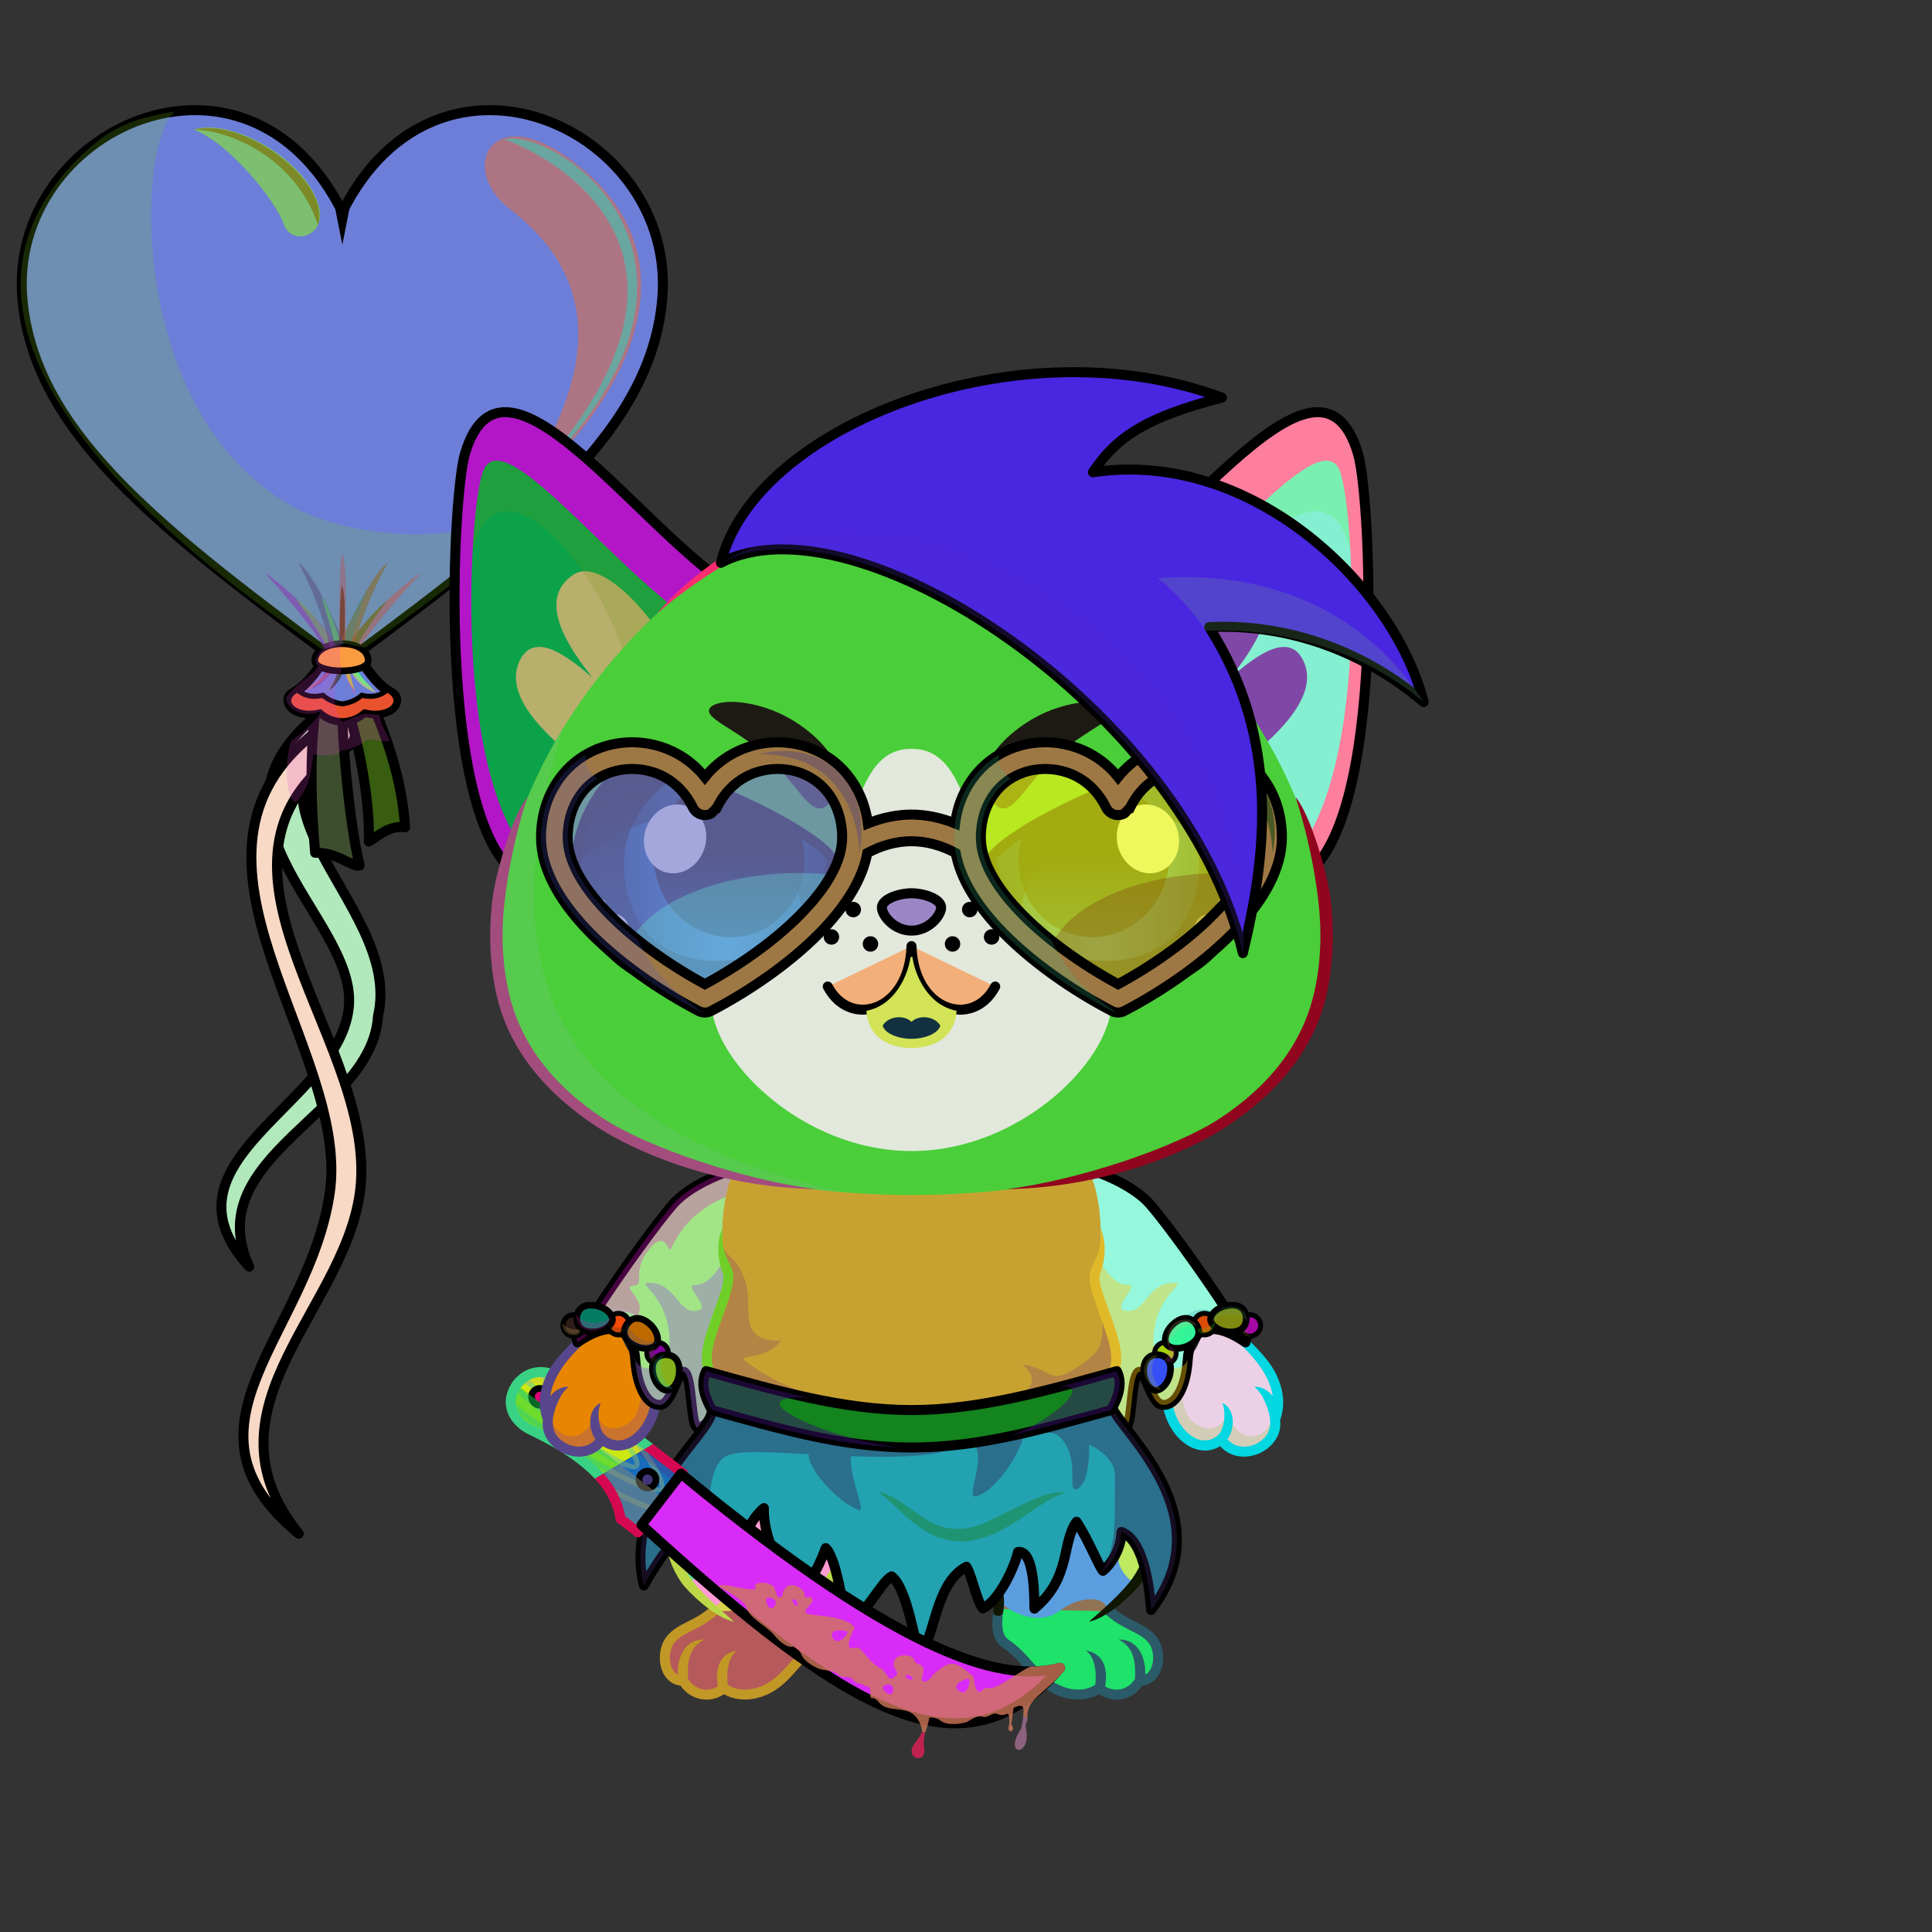 <svg xmlns="http://www.w3.org/2000/svg" xmlns:xlink="http://www.w3.org/1999/xlink" style="shape-rendering:geometricPrecision; text-rendering:geometricPrecision; image-rendering:optimizeQuality; fill-rule:evenodd; clip-rule:evenodd" version="1.1" viewBox="0 0 29000 29000" xml:space="preserve"><rect x="0" y="0" width="29000" height="29000" fill="#333333" stroke="none"/><defs><style type="text/css">.HairBack-Cat0fil22 {fill:none}
.RightFoot-Cat2fil34 {fill:url(#RightFoot-Cat2id448)}
.RightFoot-Cat2fil14 {fill:black;fill-opacity:0.2}
.RightFoot-Cat2fil22 {fill:none}
.RightFoot-Cat2fil32 {fill:black;fill-rule:nonzero}
.RightLeg-Cat1fil37 {fill:url(#RightLeg-Cat1id51)}
.RightLeg-Cat1fil38 {fill:url(#RightLeg-Cat1id223)}
.RightLeg-Cat1fil14 {fill:black;fill-opacity:0.2}
.RightLeg-Cat1fil32 {fill:black;fill-rule:nonzero}
.LeftFoot-Cat2fil43 {fill:url(#LeftFoot-Cat2id634)}
.LeftFoot-Cat2fil14 {fill:black;fill-opacity:0.2}
.LeftFoot-Cat2fil22 {fill:none}
.LeftFoot-Cat2fil32 {fill:black;fill-rule:nonzero}
.LeftLeg-Cat1fil45 {fill:url(#LeftLeg-Cat1id54)}
.LeftLeg-Cat1fil38 {fill:url(#LeftLeg-Cat1id223)}
.LeftLeg-Cat1fil32 {fill:black;fill-rule:nonzero}
.LeftLeg-Cat1fil14 {fill:black;fill-opacity:0.2}
.RightPaw-Cat0fil26 {fill:#fdfeff}
.RightPaw-Cat0fil14 {fill:black;fill-opacity:0.2}
.RightPaw-Cat0fil32 {fill:black;fill-rule:nonzero}
.LeftPaw-Cat0fil26 {fill:#fdfeff}
.LeftPaw-Cat0fil14 {fill:black;fill-opacity:0.2}
.LeftPaw-Cat0fil32 {fill:black;fill-rule:nonzero}
.Body-Cat2fil62 {fill:url(#Body-Cat2id318)}
.Body-Cat2fil14 {fill:black;fill-opacity:0.2}
.Body-Cat2fil32 {fill:black;fill-rule:nonzero}
.Body-Cat2fil64 {fill:url(#Body-Cat2id245)}
.Ears-Cat8fil111 {fill:url(#Ears-Cat8id141)}
.Ears-Cat8fil112 {fill:url(#Ears-Cat8id417)}
.Ears-Cat8fil14 {fill:black;fill-opacity:0.2}
.Ears-Cat8fil114 {fill:url(#Ears-Cat8id309)}
.Ears-Cat8fil115 {fill:url(#Ears-Cat8id298)}
.Ears-Cat8fil110 {fill:url(#Ears-Cat8id459)}
.Ears-Cat8str0 {stroke:black;stroke-width:150;stroke-linecap:round;stroke-linejoin:round}
.Ears-Cat8fil113 {fill:url(#Ears-Cat8id416)}
.Head-Cat0fil136 {fill:url(#Head-Cat0id38)}
.Head-Cat0fil137 {fill:url(#Head-Cat0id231)}
.Head-Cat0fil14 {fill:black;fill-opacity:0.2}
.Head-Cat0fil32 {fill:black;fill-rule:nonzero}
.Mouth-Cat7fil100 {fill:black}
.Mouth-Cat7fil151 {fill:#FF9999}
.Mouth-Cat7fil22 {fill:none}
.Mouth-Cat7str0 {stroke:black;stroke-width:150;stroke-linecap:round;stroke-linejoin:round}
.Eyes-Cat10fil208 {fill:url(#Eyes-Cat10id891)}
.Eyes-Cat10fil209 {fill:url(#Eyes-Cat10id314)}
.Eyes-Cat10fil210 {fill:url(#Eyes-Cat10id511)}
.Eyes-Cat10fil157 {fill:black;fill-opacity:0.502}
.Eyes-Cat10fil152 {fill:white}
.Eyes-Cat10fil211 {fill:url(#Eyes-Cat10id890)}
.Eyes-Cat10fil212 {fill:url(#Eyes-Cat10id134)}
.Eyes-Cat10fil213 {fill:url(#Eyes-Cat10id384)}
.Eyes-Cat10fil155 {fill:#3b3426}
.Eyes-Cat10fil22 {fill:none}
.Eyes-Cat10str4 {stroke:black;stroke-width:150}
.Moustache-Cat3fil100 {fill:black}
.Nose-Cat0fil221 {fill:url(#Nose-Cat0id921)}
.Nose-Cat0str0 {stroke:black;stroke-width:150;stroke-linecap:round;stroke-linejoin:round}
.Hair-Cat6fil14 {fill:black;fill-opacity:0.2}
.Hair-Cat6fil228 {fill:url(#Hair-Cat6id139)}
.Hair-Cat6str0 {stroke:black;stroke-width:150;stroke-linecap:round;stroke-linejoin:round}
.AccessoryHeartBallonfil29 {fill:black}
.AccessoryHeartBallonfil221 {fill:black;fill-opacity:0.502}
.AccessoryHeartBallonfil222 {fill:#F2AFAF;fill-opacity:0.502}
.AccessoryHeartBallonfil224 {fill:white;fill-opacity:0.702}
.AccessoryHeartBallonfil3 {fill:black;fill-opacity:0.2}
.AccessoryHeartBallonfil215 {fill:url(#AccessoryHeartBallonid72)}
.AccessoryHeartBallonstr0 {stroke:black;stroke-width:150;stroke-linecap:round;stroke-linejoin:round;stroke-miterlimit:22.926}
.AccessoryHeartBallonfil216 {fill:url(#AccessoryHeartBallonid0)}
.AccessoryHeartBallonfil217 {fill:url(#AccessoryHeartBallonid140)}
.AccessoryHeartBallonstr1 {stroke:black;stroke-width:150;stroke-linejoin:round;stroke-miterlimit:22.926}
.AccessoryHeartBallonfil218 {fill:url(#AccessoryHeartBallonid71)}
.AccessoryHeartBallonfil219 {fill:url(#AccessoryHeartBallonid2)}
.AccessoryHeartBallonfil220 {fill:url(#AccessoryHeartBallonid1)}
.AccessoryHeartBallonstr13 {stroke:black;stroke-width:75;stroke-linecap:round;stroke-linejoin:round;stroke-miterlimit:22.926}
.AccessoryHeartBallonfil223 {fill:url(#AccessoryHeartBallonid74)}
.AccessoryHeartBallonstr7 {stroke:black;stroke-width:100;stroke-miterlimit:22.926}
.HatHeartGlasses-Mediumfil0 {fill:#FF6633;fill-opacity:0.702}
.HatHeartGlasses-Mediumfil1 {fill:#990000;fill-opacity:0.302}
.HatHeartGlasses-Mediumfil3 {fill:black;fill-rule:nonzero;fill-opacity:0.2}
.HatHeartGlasses-Mediumfil4 {fill:#FFFDE8;fill-opacity:0.702}
.HatHeartGlasses-Mediumfil5 {fill:url(#HatHeartGlasses-Mediumid0);fill-rule:nonzero}
.HatHeartGlasses-Mediumstr0 {stroke:black;stroke-width:150}
.BraceletEgg-Mediumfil240 {fill:url(#BraceletEgg-Mediumid113)}
.BraceletEgg-Mediumfil241 {fill:url(#BraceletEgg-Mediumid150)}
.BraceletEgg-Mediumfil242 {fill:url(#BraceletEgg-Mediumid148)}
.BraceletEgg-Mediumfil53 {fill:black;fill-opacity:0.2}
.BraceletEgg-Mediumfil246 {fill:url(#BraceletEgg-Mediumid2)}
.BraceletEgg-Mediumfil247 {fill:url(#BraceletEgg-Mediumid33)}
.BraceletEgg-Mediumfil248 {fill:url(#BraceletEgg-Mediumid32)}
.BraceletEgg-Mediumfil237 {fill:url(#BraceletEgg-Mediumid297)}
.BraceletEgg-Mediumstr17 {stroke:black;stroke-width:75;stroke-linecap:round;stroke-linejoin:round;stroke-miterlimit:22.926}
.BraceletEgg-Mediumfil238 {fill:url(#BraceletEgg-Mediumid293)}
.BraceletEgg-Mediumfil239 {fill:url(#BraceletEgg-Mediumid273)}
.BraceletEgg-Mediumfil26 {fill:none}
.BraceletEgg-Mediumstr19 {stroke:yellow;stroke-width:100;stroke-linecap:round;stroke-linejoin:round;stroke-miterlimit:22.926}
.BraceletEgg-Mediumstr6 {stroke:black;stroke-width:100;stroke-miterlimit:22.926}
.BraceletEgg-Mediumstr18 {stroke:white;stroke-width:100;stroke-linecap:round;stroke-linejoin:round;stroke-miterlimit:22.926}
.BraceletEgg-Mediumstr20 {stroke:#33CC66;stroke-width:100;stroke-linecap:round;stroke-linejoin:round;stroke-miterlimit:22.926}
.BraceletEgg-Mediumfil243 {fill:url(#BraceletEgg-Mediumid272)}
.BraceletEgg-Mediumfil244 {fill:url(#BraceletEgg-Mediumid294)}
.BraceletEgg-Mediumfil245 {fill:url(#BraceletEgg-Mediumid274)}
.WeaponJasonBack-Mediumfil6 {fill:url(#WeaponJasonBack-Mediumid63)}
.WeaponJasonBack-Mediumfil1 {fill:black;fill-opacity:0.502}
.WeaponJasonBack-Mediumfil4 {fill:white;fill-opacity:0.2}
.WeaponJasonBack-Mediumfil5 {fill:black}
.WeaponJasonBack-Mediumfil7 {fill:url(#WeaponJasonBack-Mediumid57)}
.WeaponJasonBack-Mediumstr0 {stroke:black;stroke-width:100;stroke-miterlimit:22.926}
.WeaponJasonBack-Mediumfil8 {fill:url(#WeaponJasonBack-Mediumid53)}
.WeaponJasonBack-Mediumstr1 {stroke:black;stroke-width:100;stroke-miterlimit:22.926}
.WeaponJason-Mediumfil90 {fill:url(#WeaponJason-Mediumid65)}
.WeaponJason-Mediumfil1 {fill:black;fill-opacity:0.502}
.WeaponJason-Mediumfil4 {fill:white;fill-opacity:0.2}
.WeaponJason-Mediumfil5 {fill:black}
.WeaponJason-Mediumfil87 {fill:maroon;fill-opacity:0.8}
.WeaponJason-Mediumfil92 {fill:url(#WeaponJason-Mediumid73)}
.WeaponJason-Mediumfil89 {fill:#CCCDCF}
.WeaponJason-Mediumfil91 {fill:url(#WeaponJason-Mediumid58)}
.WeaponJason-Mediumstr0 {stroke:black;stroke-width:100;stroke-miterlimit:22.926}
.WeaponJason-Mediumfil21 {fill:none}
.WeaponJason-Mediumstr2 {stroke:black;stroke-width:150;stroke-linecap:round;stroke-linejoin:round;stroke-miterlimit:22.926}
.NecklaceScream-Mediumfil1 {fill:black;fill-opacity:0.302}
.NecklaceScream-Mediumfil2 {fill:black;fill-opacity:0.4}
.NecklaceScream-Mediumfil3 {fill:white;fill-rule:nonzero;fill-opacity:0.2}
.NecklaceScream-Mediumfil0 {fill:url(#NecklaceScream-Mediumid0)}
.NecklaceScream-Mediumfil4 {fill:white;fill-opacity:0.502}
.NecklaceScream-Mediumfil6 {fill:url(#NecklaceScream-Mediumid6)}
.NecklaceScream-Mediumfil7 {fill:black;fill-rule:nonzero}
.NecklaceScream-Mediumfil8 {fill:url(#NecklaceScream-Mediumid3)}
.NecklaceScream-Mediumfil9 {fill:white;fill-opacity:0.4}
.NecklaceScream-Mediumfil10 {fill:url(#NecklaceScream-Mediumid32)}
.NecklaceScream-Mediumfil11 {fill:white;fill-opacity:0.2}
.NecklaceScream-Mediumfil12 {fill:black;fill-opacity:0.502}
.NecklaceScream-Mediumfil13 {fill:black;fill-rule:nonzero;fill-opacity:0.502}
.NecklaceScream-Mediumstr0 {stroke:black;stroke-width:150;stroke-linecap:round;stroke-linejoin:round;stroke-miterlimit:22.926}
.NecklaceScream-Mediumfil5 {fill:none}
.NecklaceScream-Mediumstr1 {stroke:black;stroke-width:150;stroke-linecap:round;stroke-linejoin:round;stroke-miterlimit:22.926}
</style><linearGradient gradientUnits="userSpaceOnUse" id="RightFoot-Cat2id448" x1="16353.3" x2="16006.4" y1="25487.2" y2="23702.7">
   <stop offset="0" style="stop-opacity:1; stop-color:#3b3426"/>
   <stop offset="0.369" style="stop-opacity:1; stop-color:#97a6ba"/>
   <stop offset="0.69" style="stop-opacity:1; stop-color:#c2cfe1"/>
   <stop offset="1" style="stop-opacity:1; stop-color:#c2cfe1"/>
  </linearGradient><linearGradient gradientUnits="userSpaceOnUse" id="RightLeg-Cat1id51" x1="15490.3" x2="15490.3" xlink:href="#RightLeg-Cat1id19" y1="24284.1" y2="21188.2">
  </linearGradient><linearGradient gradientUnits="objectBoundingBox" id="RightLeg-Cat1id223" x1="50%" x2="50%" xlink:href="#RightLeg-Cat1id5" y1="100%" y2="0%">
  </linearGradient><linearGradient gradientUnits="userSpaceOnUse" id="LeftFoot-Cat2id634" x1="10992.4" x2="11375.5" xlink:href="#LeftFoot-Cat2id448" y1="25464.3" y2="23725.6">
  </linearGradient><linearGradient gradientUnits="objectBoundingBox" id="LeftLeg-Cat1id54" x1="50%" x2="50%" xlink:href="#LeftLeg-Cat1id19" y1="100%" y2="0%">
  </linearGradient><linearGradient gradientUnits="objectBoundingBox" id="LeftLeg-Cat1id223" x1="50%" x2="50%" xlink:href="#LeftLeg-Cat1id5" y1="100%" y2="0%">
  </linearGradient><linearGradient gradientUnits="objectBoundingBox" id="Body-Cat2id318" x1="50%" x2="50%" xlink:href="#Body-Cat2id36" y1="0%" y2="100%">
  </linearGradient><linearGradient gradientUnits="userSpaceOnUse" id="Body-Cat2id245" x1="13681.9" x2="13681.9" y1="22974.9" y2="18175.1">
   <stop offset="0" style="stop-opacity:1; stop-color:#fdfeff"/>
   <stop offset="0.651" style="stop-opacity:1; stop-color:#fdfeff"/>
   <stop offset="1" style="stop-opacity:1; stop-color:#e4ebf2"/>
  </linearGradient><linearGradient gradientUnits="userSpaceOnUse" id="Ears-Cat8id141" x1="6934.92" x2="10827.8" y1="8875.46" y2="11182.4">
   <stop offset="0" style="stop-opacity:1; stop-color:#F5E2E2"/>
   <stop offset="0.671" style="stop-opacity:1; stop-color:#DDC0C0"/>
   <stop offset="1" style="stop-opacity:1; stop-color:#C49D9D"/>
  </linearGradient><linearGradient gradientUnits="userSpaceOnUse" id="Ears-Cat8id417" x1="7964.49" x2="10313.8" xlink:href="#Ears-Cat8id298" y1="9333.94" y2="11298.1">
  </linearGradient><linearGradient gradientUnits="userSpaceOnUse" id="Ears-Cat8id309" x1="20428.9" x2="16536.1" xlink:href="#Ears-Cat8id141" y1="8873.23" y2="11184.6">
  </linearGradient><linearGradient gradientUnits="userSpaceOnUse" id="Ears-Cat8id459" x1="6808.59" x2="11408.6" xlink:href="#Ears-Cat8id84" y1="8115.8" y2="11311.6">
  </linearGradient><linearGradient gradientUnits="userSpaceOnUse" id="Ears-Cat8id416" x1="20555.2" x2="15955.4" xlink:href="#Ears-Cat8id84" y1="8115.24" y2="11312.2">
  </linearGradient><linearGradient gradientUnits="userSpaceOnUse" id="Head-Cat0id38" x1="13681.9" x2="13681.9" y1="17936.7" y2="7484.8">
   <stop offset="0" style="stop-opacity:1; stop-color:#97a6ba"/>
   <stop offset="0.388" style="stop-opacity:1; stop-color:#c2cfe1"/>
   <stop offset="1" style="stop-opacity:1; stop-color:#fafafa"/>
  </linearGradient><linearGradient gradientUnits="userSpaceOnUse" id="Head-Cat0id231" x1="13681.9" x2="13681.9" xlink:href="#Head-Cat0id230" y1="11239.8" y2="17278">
  </linearGradient><linearGradient gradientUnits="userSpaceOnUse" id="Eyes-Cat10id891" x1="10884.2" x2="10257" xlink:href="#Eyes-Cat10id27" y1="14816.5" y2="11570.1">
  </linearGradient><linearGradient gradientUnits="userSpaceOnUse" id="Eyes-Cat10id314" x1="9363.74" x2="12410.6" xlink:href="#Eyes-Cat10id57" y1="13043.4" y2="13043.4">
  </linearGradient><linearGradient gradientUnits="userSpaceOnUse" id="Eyes-Cat10id511" x1="10946.1" x2="10946.1" xlink:href="#Eyes-Cat10id384" y1="11784.3" y2="14068.5">
  </linearGradient><linearGradient gradientUnits="userSpaceOnUse" id="Eyes-Cat10id890" x1="16479.7" x2="17106.8" xlink:href="#Eyes-Cat10id27" y1="14816.5" y2="11570.1">
  </linearGradient><linearGradient gradientUnits="userSpaceOnUse" id="Eyes-Cat10id134" x1="14953.3" x2="18000.1" xlink:href="#Eyes-Cat10id57" y1="13043.4" y2="13043.4">
  </linearGradient><linearGradient gradientUnits="userSpaceOnUse" id="Nose-Cat0id921" x1="13681.9" x2="13681.9" y1="13407.9" y2="13968.6">
   <stop offset="0" style="stop-opacity:1; stop-color:#FFCCCC"/>
   <stop offset="1" style="stop-opacity:1; stop-color:#DB9092"/>
  </linearGradient><linearGradient gradientUnits="userSpaceOnUse" id="Hair-Cat6id139" x1="13266.7" x2="18923.3" xlink:href="#Hair-Cat6id25" y1="6095.38" y2="13797.9">
  </linearGradient><linearGradient gradientUnits="userSpaceOnUse" id="AccessoryHeartBallonid72" x1="4614.29" x2="4665.88" xlink:href="#AccessoryHeartBallonid0" y1="19018.5" y2="10483.3">
  </linearGradient><linearGradient gradientUnits="userSpaceOnUse" id="AccessoryHeartBallonid140" x1="4716.79" x2="5576.4" y1="12796.36" y2="10043.34">
   <stop offset="0" style="stop-opacity:1; stop-color:#EB0004"/>
   <stop offset="0.161" style="stop-opacity:1; stop-color:#EB0004"/>
   <stop offset="0.251" style="stop-opacity:1; stop-color:#FF6969"/>
   <stop offset="0.49" style="stop-opacity:1; stop-color:#EB0004"/>
   <stop offset="1" style="stop-opacity:1; stop-color:#FF191D"/>
  </linearGradient><linearGradient gradientUnits="userSpaceOnUse" id="AccessoryHeartBallonid71" x1="5847.27" x2="4977.84" y1="12523.26" y2="10043.32">
   <stop offset="0" style="stop-opacity:1; stop-color:#FF191D"/>
   <stop offset="0.329" style="stop-opacity:1; stop-color:#FF6969"/>
   <stop offset="0.6" style="stop-opacity:1; stop-color:#FF0004"/>
   <stop offset="1" style="stop-opacity:1; stop-color:#FF191D"/>
  </linearGradient><linearGradient gradientUnits="userSpaceOnUse" id="AccessoryHeartBallonid2" x1="326.6" x2="9950.52" y1="6235.74" y2="6235.74">
   <stop offset="0" style="stop-opacity:1; stop-color:#A10003"/>
   <stop offset="0.329" style="stop-opacity:1; stop-color:#C40003"/>
   <stop offset="0.529" style="stop-opacity:1; stop-color:#FF0004"/>
   <stop offset="0.871" style="stop-opacity:1; stop-color:#FF6969"/>
   <stop offset="1" style="stop-opacity:1; stop-color:#FF191D"/>
  </linearGradient><linearGradient gradientUnits="userSpaceOnUse" id="AccessoryHeartBallonid1" x1="4333.73" x2="5943.39" y1="10587.61" y2="10587.61">
   <stop offset="0" style="stop-opacity:1; stop-color:#A10003"/>
   <stop offset="0.329" style="stop-opacity:1; stop-color:#C40003"/>
   <stop offset="0.529" style="stop-opacity:1; stop-color:#FF0004"/>
   <stop offset="0.678" style="stop-opacity:1; stop-color:#FF6969"/>
   <stop offset="0.812" style="stop-opacity:1; stop-color:#FF6969"/>
   <stop offset="1" style="stop-opacity:1; stop-color:#FF191D"/>
  </linearGradient><linearGradient gradientUnits="userSpaceOnUse" id="AccessoryHeartBallonid74" x1="4723.5" x2="5526.03" y1="9870.24" y2="9862.11">
   <stop offset="0" style="stop-opacity:1; stop-color:#A10003"/>
   <stop offset="0.329" style="stop-opacity:1; stop-color:#C40003"/>
   <stop offset="0.51" style="stop-opacity:1; stop-color:#FF0004"/>
   <stop offset="0.729" style="stop-opacity:1; stop-color:#FF6969"/>
   <stop offset="1" style="stop-opacity:1; stop-color:#FF191D"/>
  </linearGradient><linearGradient gradientUnits="userSpaceOnUse" id="HatHeartGlasses-Mediumid0" x1="8121.47" x2="19242.4" y1="13170.5" y2="13170.5">
   <stop offset="0" style="stop-opacity:1; stop-color:#990000"/>
   <stop offset="0.431" style="stop-opacity:1; stop-color:#D40023"/>
   <stop offset="0.471" style="stop-opacity:1; stop-color:#A30018"/>
   <stop offset="0.529" style="stop-opacity:1; stop-color:#E6002A"/>
   <stop offset="0.58" style="stop-opacity:1; stop-color:#940014"/>
   <stop offset="1" style="stop-opacity:1; stop-color:#D90016"/>
  </linearGradient><linearGradient gradientUnits="userSpaceOnUse" id="BraceletEgg-Mediumid113" x1="8883.57" x2="8966.4" xlink:href="#BraceletEgg-Mediumid2" y1="19993.09" y2="19595.47">
  </linearGradient><linearGradient gradientUnits="userSpaceOnUse" id="BraceletEgg-Mediumid150" x1="9523.36" x2="9737.59" xlink:href="#BraceletEgg-Mediumid17" y1="20199.57" y2="19858.49">
  </linearGradient><linearGradient gradientUnits="userSpaceOnUse" id="BraceletEgg-Mediumid148" x1="9798.28" x2="10199.05" xlink:href="#BraceletEgg-Mediumid31" y1="20622.67" y2="20582.37">
  </linearGradient><linearGradient gradientUnits="userSpaceOnUse" id="BraceletEgg-Mediumid33" x1="17491.44" x2="17994.08" xlink:href="#BraceletEgg-Mediumid17" y1="20013.7" y2="20013.7">
  </linearGradient><linearGradient gradientUnits="userSpaceOnUse" id="BraceletEgg-Mediumid32" x1="17166.94" x2="17570.84" xlink:href="#BraceletEgg-Mediumid31" y1="20602.41" y2="20602.41">
  </linearGradient><radialGradient cx="8611.97" cy="19863.11" fx="8611.97" fy="19863.11" gradientTransform="matrix(1.02 0.022 -0.022 1.02 262 -590)" gradientUnits="userSpaceOnUse" id="BraceletEgg-Mediumid297" r="158.51" xlink:href="#BraceletEgg-Mediumid271">
  </radialGradient><radialGradient cx="9870.88" cy="20278.81" fx="9870.88" fy="20278.81" gradientTransform="matrix(1.02 0.022 -0.022 1.02 246 -624)" gradientUnits="userSpaceOnUse" id="BraceletEgg-Mediumid293" r="158.49" xlink:href="#BraceletEgg-Mediumid271">
  </radialGradient><radialGradient cx="9283.31" cy="19843.12" fx="9283.31" fy="19843.12" gradientTransform="matrix(1.02 0.022 -0.022 1.02 248 -604)" gradientUnits="userSpaceOnUse" id="BraceletEgg-Mediumid273" r="158.51" xlink:href="#BraceletEgg-Mediumid271">
  </radialGradient><radialGradient cx="18760.68" cy="19927.9" fx="18760.68" fy="19927.9" gradientTransform="matrix(1 -5.68434E-14 -5.32907E-14 -1 0 39856)" gradientUnits="userSpaceOnUse" id="BraceletEgg-Mediumid272" r="161.75" xlink:href="#BraceletEgg-Mediumid271">
  </radialGradient><radialGradient cx="17492.96" cy="20278.81" fx="17492.96" fy="20278.81" gradientTransform="matrix(-1.02 0.022 0.022 1.02 34893 -792)" gradientUnits="userSpaceOnUse" id="BraceletEgg-Mediumid294" r="158.49" xlink:href="#BraceletEgg-Mediumid271">
  </radialGradient><radialGradient cx="18080.53" cy="19843.12" fx="18080.53" fy="19843.12" gradientTransform="matrix(-1.02 0.022 0.022 1.02 36091 -797)" gradientUnits="userSpaceOnUse" id="BraceletEgg-Mediumid274" r="158.51" xlink:href="#BraceletEgg-Mediumid271">
  </radialGradient><linearGradient gradientUnits="userSpaceOnUse" id="WeaponJasonBack-Mediumid63" x1="9147.36" x2="8469.37" xlink:href="#WeaponJasonBack-Mediumid53" y1="21267.17" y2="22147.69">
  </linearGradient><linearGradient gradientUnits="userSpaceOnUse" id="WeaponJasonBack-Mediumid57" x1="8834.99" x2="8990.09" xlink:href="#WeaponJasonBack-Mediumid53" y1="21688.8" y2="21487.36">
  </linearGradient><linearGradient gradientUnits="userSpaceOnUse" id="WeaponJason-Mediumid65" x1="9147.36" x2="8469.37" xlink:href="#WeaponJason-Mediumid53" y1="21267.17" y2="22147.69">
  </linearGradient><linearGradient gradientUnits="userSpaceOnUse" id="WeaponJason-Mediumid73" x1="10262.57" x2="15244.36" xlink:href="#WeaponJason-Mediumid61" y1="22066.81" y2="25902.7">
  </linearGradient><linearGradient gradientUnits="userSpaceOnUse" id="WeaponJason-Mediumid58" x1="9641.88" x2="9796.99" xlink:href="#WeaponJason-Mediumid53" y1="22310.09" y2="22108.65">
  </linearGradient><linearGradient gradientUnits="objectBoundingBox" id="NecklaceScream-Mediumid0" x1="50%" x2="50%" y1="100%" y2="0%">
   <stop offset="0" style="stop-opacity:1; stop-color:#08090A"/>
   <stop offset="0.239" style="stop-opacity:1; stop-color:#18181A"/>
   <stop offset="0.451" style="stop-opacity:1; stop-color:#383635"/>
   <stop offset="0.678" style="stop-opacity:1; stop-color:#292827"/>
   <stop offset="1" style="stop-opacity:1; stop-color:#08090A"/>
  </linearGradient><linearGradient gradientUnits="userSpaceOnUse" id="NecklaceScream-Mediumid6" x1="13681.94" x2="13681.94" xlink:href="#NecklaceScream-Mediumid0" y1="21404.36" y2="17236.07">
  </linearGradient><linearGradient gradientUnits="userSpaceOnUse" id="NecklaceScream-Mediumid3" x1="13639.46" x2="13639.46" y1="24831.84" y2="21099.6">
   <stop offset="0" style="stop-opacity:1; stop-color:#706758"/>
   <stop offset="0.431" style="stop-opacity:1; stop-color:#292827"/>
   <stop offset="0.678" style="stop-opacity:1; stop-color:#18181A"/>
   <stop offset="1" style="stop-opacity:1; stop-color:#08090A"/>
  </linearGradient><linearGradient gradientUnits="userSpaceOnUse" id="NecklaceScream-Mediumid32" x1="10557.49" x2="16806.39" y1="21154.23" y2="21154.23">
   <stop offset="0" style="stop-opacity:1; stop-color:#191B1F"/>
   <stop offset="0.169" style="stop-opacity:1; stop-color:#0C0C0D"/>
   <stop offset="0.62" style="stop-opacity:1; stop-color:#241E18"/>
   <stop offset="1" style="stop-opacity:1; stop-color:#09090A"/>
  </linearGradient><linearGradient gradientUnits="userSpaceOnUse" id="RightLeg-Cat1id19" x1="15490.3" x2="15490.3" y1="24284.1" y2="21188.2">
   <stop offset="0" style="stop-opacity:1; stop-color:#fafafa"/>
   <stop offset="0.439" style="stop-opacity:1; stop-color:#fafafa"/>
   <stop offset="1" style="stop-opacity:1; stop-color:#c2cfe1"/>
  </linearGradient><linearGradient gradientUnits="objectBoundingBox" id="RightLeg-Cat1id5" x1="50%" x2="50%" y1="0%" y2="100%">
   <stop offset="0" style="stop-opacity:1; stop-color:#3b3426"/>
   <stop offset="1" style="stop-opacity:1; stop-color:#615948"/>
  </linearGradient><linearGradient gradientUnits="userSpaceOnUse" id="LeftFoot-Cat2id448" x1="16353.3" x2="16006.4" y1="25487.2" y2="23702.7">
   <stop offset="0" style="stop-opacity:1; stop-color:#3b3426"/>
   <stop offset="0.369" style="stop-opacity:1; stop-color:#97a6ba"/>
   <stop offset="0.69" style="stop-opacity:1; stop-color:#c2cfe1"/>
   <stop offset="1" style="stop-opacity:1; stop-color:#c2cfe1"/>
  </linearGradient><linearGradient gradientUnits="userSpaceOnUse" id="LeftLeg-Cat1id19" x1="15490.3" x2="15490.3" y1="24284.1" y2="21188.2">
   <stop offset="0" style="stop-opacity:1; stop-color:#fafafa"/>
   <stop offset="0.439" style="stop-opacity:1; stop-color:#fafafa"/>
   <stop offset="1" style="stop-opacity:1; stop-color:#c2cfe1"/>
  </linearGradient><linearGradient gradientUnits="objectBoundingBox" id="LeftLeg-Cat1id5" x1="50%" x2="50%" y1="0%" y2="100%">
   <stop offset="0" style="stop-opacity:1; stop-color:#3b3426"/>
   <stop offset="1" style="stop-opacity:1; stop-color:#615948"/>
  </linearGradient><linearGradient gradientUnits="userSpaceOnUse" id="Body-Cat2id36" x1="13681.9" x2="13681.9" y1="17936.7" y2="7484.8">
   <stop offset="0" style="stop-opacity:1; stop-color:#97a6ba"/>
   <stop offset="0.031" style="stop-opacity:1; stop-color:#97a6ba"/>
   <stop offset="0.529" style="stop-opacity:1; stop-color:#c2cfe1"/>
   <stop offset="1" style="stop-opacity:1; stop-color:#fafafa"/>
  </linearGradient><linearGradient gradientUnits="userSpaceOnUse" id="Ears-Cat8id298" x1="19399.4" x2="17050.2" y1="9333.89" y2="11298.1">
   <stop offset="0" style="stop-opacity:1; stop-color:#E4BBB9"/>
   <stop offset="0.651" style="stop-opacity:1; stop-color:#CE9F9E"/>
   <stop offset="1" style="stop-opacity:1; stop-color:#B88383"/>
  </linearGradient><linearGradient gradientUnits="userSpaceOnUse" id="Ears-Cat8id84" x1="6139.33" x2="11159.1" y1="7542.58" y2="10340.5">
   <stop offset="0" style="stop-opacity:1; stop-color:#615948"/>
   <stop offset="0.4" style="stop-opacity:1; stop-color:#3b3426"/>
   <stop offset="1" style="stop-opacity:1; stop-color:#3b3426"/>
  </linearGradient><linearGradient gradientUnits="userSpaceOnUse" id="Head-Cat0id230" x1="13681.9" x2="13681.9" y1="13028.8" y2="17278">
   <stop offset="0" style="stop-opacity:1; stop-color:#fdfeff"/>
   <stop offset="0.659" style="stop-opacity:1; stop-color:#fdfeff"/>
   <stop offset="1" style="stop-opacity:1; stop-color:#e4ebf2"/>
  </linearGradient><linearGradient gradientUnits="userSpaceOnUse" id="Eyes-Cat10id27" x1="16937.6" x2="16937.6" y1="14961.3" y2="11448.6">
   <stop offset="0" style="stop-opacity:1; stop-color:#00437d"/>
   <stop offset="1" style="stop-opacity:1; stop-color:black"/>
  </linearGradient><linearGradient gradientUnits="objectBoundingBox" id="Eyes-Cat10id57" x1="100%" x2="0%" y1="50%" y2="50%">
   <stop offset="0" style="stop-opacity:1; stop-color:#00437d"/>
   <stop offset="0.502" style="stop-opacity:1; stop-color:#2597fc"/>
   <stop offset="1" style="stop-opacity:1; stop-color:#00437d"/>
  </linearGradient><linearGradient gradientUnits="userSpaceOnUse" id="Eyes-Cat10id384" x1="16417.8" x2="16417.8" y1="11784.3" y2="14068.5">
   <stop offset="0" style="stop-opacity:1; stop-color:black"/>
   <stop offset="0.45" style="stop-opacity:1; stop-color:black"/>
   <stop offset="1" style="stop-opacity:1; stop-color:#003563"/>
  </linearGradient><linearGradient gradientUnits="userSpaceOnUse" id="Hair-Cat6id25" x1="13681.9" x2="13681.9" y1="13428.9" y2="17918.9">
   <stop offset="0" style="stop-opacity:1; stop-color:#fffffd"/>
   <stop offset="0.29" style="stop-opacity:1; stop-color:#fffffd"/>
   <stop offset="1" style="stop-opacity:1; stop-color:#e6e6cc"/>
  </linearGradient><linearGradient gradientUnits="userSpaceOnUse" id="AccessoryHeartBallonid0" x1="4538.7" x2="4538.71" y1="23021.52" y2="9944.85">
   <stop offset="0" style="stop-opacity:1; stop-color:#FF0004"/>
   <stop offset="0.11" style="stop-opacity:1; stop-color:#FF0D11"/>
   <stop offset="0.18" style="stop-opacity:1; stop-color:#FFA8A8"/>
   <stop offset="0.239" style="stop-opacity:1; stop-color:#FF1115"/>
   <stop offset="0.42" style="stop-opacity:1; stop-color:#FF0004"/>
   <stop offset="0.51" style="stop-opacity:1; stop-color:#FFA8A8"/>
   <stop offset="0.569" style="stop-opacity:1; stop-color:#FF0D11"/>
   <stop offset="0.702" style="stop-opacity:1; stop-color:#FF0004"/>
   <stop offset="0.8" style="stop-opacity:1; stop-color:#FFA8A8"/>
   <stop offset="0.89" style="stop-opacity:1; stop-color:#FF0307"/>
   <stop offset="1" style="stop-opacity:1; stop-color:#FF191D"/>
  </linearGradient><linearGradient gradientUnits="userSpaceOnUse" id="BraceletEgg-Mediumid2" x1="18170.74" x2="18707" y1="19791.63" y2="19791.63">
   <stop offset="0" style="stop-opacity:1; stop-color:#69EBFF"/>
   <stop offset="0.4" style="stop-opacity:1; stop-color:#6BEBFF"/>
   <stop offset="0.612" style="stop-opacity:1; stop-color:#A2F3FF"/>
   <stop offset="1" style="stop-opacity:1; stop-color:#BFF6FF"/>
  </linearGradient><linearGradient gradientUnits="userSpaceOnUse" id="BraceletEgg-Mediumid17" x1="17592.24" x2="18313.56" y1="20065.19" y2="20065.19">
   <stop offset="0" style="stop-opacity:1; stop-color:#FF8CC2"/>
   <stop offset="0.388" style="stop-opacity:1; stop-color:#FF8CC2"/>
   <stop offset="0.58" style="stop-opacity:1; stop-color:#FFBFDD"/>
   <stop offset="1" style="stop-opacity:1; stop-color:#FFD4E8"/>
  </linearGradient><linearGradient gradientUnits="userSpaceOnUse" id="BraceletEgg-Mediumid31" x1="16941.49" x2="17553.89" y1="20763.39" y2="20763.39">
   <stop offset="0" style="stop-opacity:1; stop-color:#FFFF42"/>
   <stop offset="0.329" style="stop-opacity:1; stop-color:#FFFF42"/>
   <stop offset="0.6" style="stop-opacity:1; stop-color:#FFFF8A"/>
   <stop offset="1" style="stop-opacity:1; stop-color:#FFFFA6"/>
  </linearGradient><radialGradient cx="18284.9" cy="20726.98" fx="18284.9" fy="20726.98" gradientTransform="matrix(1 -4.97363E-14 -5.32908E-14 -1 1 41454)" gradientUnits="userSpaceOnUse" id="BraceletEgg-Mediumid271" r="144.61">
   <stop offset="0" style="stop-opacity:1; stop-color:#E8E8E8"/>
   <stop offset="0.431" style="stop-opacity:1; stop-color:#D4D6D6"/>
   <stop offset="0.812" style="stop-opacity:1; stop-color:#737B80"/>
   <stop offset="1" style="stop-opacity:1; stop-color:#737B80"/>
  </radialGradient><linearGradient gradientUnits="userSpaceOnUse" id="WeaponJasonBack-Mediumid53" x1="8028.1" x2="8183.2" y1="21067.51" y2="20866.07">
   <stop offset="0" style="stop-opacity:1; stop-color:#806244"/>
   <stop offset="0.318" style="stop-opacity:1; stop-color:#574028"/>
   <stop offset="0.561" style="stop-opacity:1; stop-color:#4B351E"/>
   <stop offset="1" style="stop-opacity:1; stop-color:#2E1D0B"/>
  </linearGradient><linearGradient gradientUnits="userSpaceOnUse" id="WeaponJason-Mediumid53" x1="8028.1" x2="8183.2" y1="21067.51" y2="20866.07">
   <stop offset="0" style="stop-opacity:1; stop-color:#806244"/>
   <stop offset="0.318" style="stop-opacity:1; stop-color:#574028"/>
   <stop offset="0.561" style="stop-opacity:1; stop-color:#4B351E"/>
   <stop offset="1" style="stop-opacity:1; stop-color:#2E1D0B"/>
  </linearGradient><linearGradient gradientUnits="userSpaceOnUse" id="WeaponJason-Mediumid61" x1="11454.02" x2="16416" y1="21944.93" y2="24841.11">
   <stop offset="0" style="stop-opacity:1; stop-color:#252628"/>
   <stop offset="0.212" style="stop-opacity:1; stop-color:#515357"/>
   <stop offset="0.278" style="stop-opacity:1; stop-color:#6E727A"/>
   <stop offset="0.361" style="stop-opacity:1; stop-color:#505359"/>
   <stop offset="0.478" style="stop-opacity:1; stop-color:#48494D"/>
   <stop offset="0.58" style="stop-opacity:1; stop-color:#515357"/>
   <stop offset="0.651" style="stop-opacity:1; stop-color:#787C82"/>
   <stop offset="0.769" style="stop-opacity:1; stop-color:#515357"/>
   <stop offset="1" style="stop-opacity:1; stop-color:#585C69"/>
  </linearGradient></defs><g id="AccessoryHeartBallon">
 <animateTransform additive="sum" attributeName="transform" dur="10" repeatCount="indefinite" type="translate" values="0;0 200;0;0 200;0;0 200;0;0 200;0"/>
  <g id="_2662939973216">
   <path class="AccessoryHeartBallonfil215 AccessoryHeartBallonstr0" d="M3740.15 19013.21c-762.61,-1662.04 1847.11,-2311.73 1933.37,-3759.34 409.26,-1749.4 -2740.94,-3372.97 -17.54,-4673.26l-554.09 -94.68c-2541.52,1667.27 240.37,3229.74 136.11,4606.24 -111.79,1475.89 -2960.86,2314.91 -1497.85,3921.04z" style="fill:#b2e9bc"/>
   <path class="AccessoryHeartBallonfil216 AccessoryHeartBallonstr0" d="M4484.63 23021.52c-1558.6,-1934.43 809.6,-3426.49 933.55,-5280.37 151.17,-2261.03 -2794.41,-4868.04 -160.95,-6557.45 147.95,-94.91 155.27,-1009.81 155.77,-1228.28l-492.11 -10.57c5.69,274.21 36.18,879.72 -169.33,1036.34 -2454.29,1870.39 522.13,4748.76 197.16,6931.06 -316.53,2125.6 -2438.56,3487.55 -464.09,5109.27z" style="fill:#f7d9c5"/>
   <path class="AccessoryHeartBallonfil217 AccessoryHeartBallonstr1" d="M4895.12 9882.87l263.03 29.87c-95.57,771.64 90.79,2493.45 240.32,3078.65 -101.1,34.6 -349.24,-207.05 -668.34,-190.87 -60.81,-697.3 -130.94,-1979.02 164.99,-2917.65z" style="fill:#3d4e2e"/>
   <path class="AccessoryHeartBallonfil218 AccessoryHeartBallonstr1" d="M5302.11 9958.21l-306.94 79.03c372.15,840.37 564.62,1976.34 540.2,2595.37 98.49,-50.4 308.57,-257.49 545.62,-214.32 -46.2,-698.88 -264.31,-1444.85 -778.88,-2460.08z" style="fill:#385c10"/>
   <path class="AccessoryHeartBallonfil29" d="M5230.65 10007.75c88.75,161.95 227.26,288.75 343.94,322.14 -111.5,-106.4 -186.93,-212.37 -248.59,-331.11l-95.35 8.97z" style="fill:#989855"/>
   <path class="AccessoryHeartBallonfil219 AccessoryHeartBallonstr0" d="M5340.51 9823.42c2636.7,-1956.44 4428.83,-3383.96 4599.99,-5334.43 223.58,-2547.89 -3353.92,-4197.23 -4801.94,-1307.7 -1448.02,-2889.53 -5025.52,-1240.19 -4801.94,1307.7 171.16,1950.47 1963.29,3377.99 4599.99,5334.43 -175.25,202.71 -282.69,434.42 -533.17,574.9 -67.32,37.75 -96.3,98.82 -53.29,181.02 43.01,82.2 210.83,168.2 457.63,104.78 87.6,83.18 204.33,129.59 330.78,133.92 126.45,-4.33 243.18,-50.74 330.78,-133.92 246.8,63.42 414.62,-22.58 457.63,-104.78 43.01,-82.2 14.03,-143.27 -53.29,-181.02 -250.48,-140.48 -357.92,-372.19 -533.17,-574.9z" style="fill:#6c7ed8"/>
   <path class="AccessoryHeartBallonfil220 AccessoryHeartBallonstr13" d="M5926.97 10579.34c69.4,-132.63 -102.65,-225.38 -119.04,-222.08 -60.11,62.18 -190.94,126.29 -378.28,78.15 -75.81,71.98 -184.23,116.44 -291.09,129.9 -106.86,-13.46 -215.28,-57.92 -291.09,-129.9 -187.34,48.14 -318.17,-15.97 -378.28,-78.15 -16.39,-3.3 -188.44,89.45 -119.04,222.08 43.01,82.2 210.83,168.2 457.63,104.78 87.6,83.18 204.33,129.59 330.78,133.92 126.45,-4.33 243.18,-50.74 330.78,-133.92 246.8,63.42 414.62,-22.58 457.63,-104.78z" style="fill:#e9522d"/>
   <path class="AccessoryHeartBallonfil29" d="M5241.86 10007.75c88.75,161.95 227.26,288.75 343.94,322.14 -111.5,-106.4 -186.93,-212.37 -248.59,-331.11l-95.35 8.97z" style="fill:#00cebf"/>
   <path class="AccessoryHeartBallonfil29" d="M5151.96 9911.7c9.91,184.41 79.89,358.67 170.62,439.28 -54.46,-144.19 -76.59,-272.36 -80.79,-406.09l-89.83 -33.19z" style="fill:#b6f30c"/>
   <path class="AccessoryHeartBallonfil29" d="M5025.22 10007.75c-88.75,161.95 -227.26,288.75 -343.94,322.14 111.5,-106.4 186.93,-212.37 248.59,-331.11l95.35 8.97z" style="fill:#3455cd"/>
   <path class="AccessoryHeartBallonfil29" d="M5193.35 9955.76c-43.98,179.36 -145.1,337.6 -249.21,399.96 80.28,-131.57 125.82,-253.4 154.77,-384.03l94.44 -15.93z" style="fill:#120325"/>
   <polygon class="AccessoryHeartBallonfil29" points="5032.73,3137.78 5138.56,3673.17 5244.39,3137.78 5138.56,3219.18 "/>
   <path class="AccessoryHeartBallonfil29" d="M5101.07 9777.37c-103.58,-176.4 -490.03,-693 -662.32,-785.9 163.42,205.91 465.95,656.14 523.1,855.85 46.42,-23.32 92.81,-46.63 139.22,-69.95z" style="fill:#62e95a"/>
   <path class="AccessoryHeartBallonfil29" d="M5115.64 9724.67c52.5,-184.31 255.77,-743.34 401.05,-853.61 -103.76,219.92 -252.03,690.33 -251.45,892.28 -53.09,-17.64 -96.5,-21.02 -149.6,-38.67z" style="fill:#358ef3"/>
   <path class="AccessoryHeartBallonfil29" d="M5145.78 9749.45c-65.93,-253.46 -235.66,-694.84 -316.2,-786.16 42.98,149.51 175.41,563.48 205.62,783.8l110.58 2.36z" style="fill:#69fe90"/>
   <path class="AccessoryHeartBallonfil29" d="M5212.44 9747.17c104.68,-257.16 498.83,-663.73 598.09,-727.18 -109.83,139.6 -408.84,555.1 -492.48,759.5l-105.61 -32.32z" style="fill:#107f32"/>
   <path class="AccessoryHeartBallonfil29" d="M5175.88 9729.47c-15.81,-201.76 31.94,-757.78 -43.81,-938.23 -43.31,242.58 -20.46,733.06 -43.3,932.32 54.21,4.91 32.88,1 87.11,5.91z" style="fill:#331115"/>
   <path class="AccessoryHeartBallonfil221" d="M5241.86 10028.5c88.75,196.93 256.39,334.62 399.5,363.95 -111.5,-129.41 -242.49,-230.47 -304.15,-374.86l-95.35 10.91z" style="fill:#edf645"/>
   <path class="AccessoryHeartBallonfil221" d="M5151.96 9911.7c9.91,224.25 105.02,432.17 195.75,530.19 -54.46,-175.33 -101.72,-327.22 -105.92,-489.83l-89.83 -40.36z" style="fill:#d463ab"/>
   <path class="AccessoryHeartBallonfil221" d="M5005.49 10026.24c-88.76,196.93 -304.11,303.1 -420.79,343.71 119.57,-112.05 283.51,-207.97 345.17,-352.36l75.62 8.65z" style="fill:#fa5d54"/>
   <path class="AccessoryHeartBallonfil221" d="M5193.35 9965.28c-43.98,218.1 -208.6,373.48 -312.71,449.3 90.19,-154.15 189.32,-271.09 218.27,-429.93l94.44 -19.37z" style="fill:#71947f"/>
   <path class="AccessoryHeartBallonfil222" d="M7721.43 7454.04c1536.19,-1221.54 2965.76,-3558.21 788.59,-5096.42 -1167.63,-824.94 -1620.07,197.13 -855.58,781.78 1647.25,1259.72 1037.7,2904.57 66.99,4314.64z" style="fill:#ed6d2f"/>
   <path class="AccessoryHeartBallonfil222" d="M4791.7 3115.77c102.86,444.87 -422.46,577.82 -531.47,250.05 -109.01,-327.77 -799.53,-1209.29 -1351.41,-1420.49 576.54,-186.67 1721.29,471.42 1882.88,1170.44z" style="fill:#8bff08"/>
   <path class="AccessoryHeartBallonfil221" d="M5104.27 9661.57c105.62,-265.81 490.63,-1068.5 721.11,-1218.43 -186.43,313.87 -476.95,991.14 -507.33,1287.04 -75.25,-30.08 -138.51,-38.51 -213.78,-68.61z" style="fill:#934a08"/>
   <path class="AccessoryHeartBallonfil221" d="M5228.96 9681.18c218.09,-393.66 924.04,-992.52 1093.84,-1082.08 -202.12,208.24 -759.63,830.93 -933.67,1143.78l-160.17 -61.7z" style="fill:#ce3d5b"/>
   <path class="AccessoryHeartBallonfil221" d="M5193.3 9691.72c-21.34,-298.7 42.21,-1121.87 -59.44,-1389.03 -57.84,359.13 -26.84,1085.28 -57.3,1380.28 72.66,7.28 44.07,1.48 116.74,8.75z" style="fill:#be3c75"/>
   <path class="AccessoryHeartBallonfil223 AccessoryHeartBallonstr7" d="M5526.4 9918.87c-6.64,200.88 -795.2,203.62 -802.44,-2.59 21.46,-341.02 813.7,-338.07 802.44,2.59z" style="fill:#fb9b40"/>
   <path class="AccessoryHeartBallonfil224" d="M7721.44 7454.04c3823.63,-3453.65 633.53,-5550.68 -148.49,-5362.9 353.42,121.61 3878.45,1585.42 148.49,5362.9z" style="fill:#4dbaad"/>
   <path class="AccessoryHeartBallonfil3" d="M4829.34 9743.75c-4361.93,-2969.27 -5670,-5598.82 -3466.34,-7540.2 389.72,-343.36 766.07,-448.6 1260.95,-530.49 -581.57,492.82 -718.43,4522.53 1757.43,5923.37 736.63,416.78 2534.67,754.34 3923.41,-152.91 -679.45,704.14 -1929,1659.08 -2826.95,2277.92 -304.89,-58.46 -326.16,-110.93 -648.5,22.31z" style="fill:#78d119"/>
   <path class="AccessoryHeartBallonfil3" d="M5128.59 9687.12c-58.83,0.05 -117.67,0.09 -176.51,0.14 -143.55,63.88 -285.5,189.33 -173.79,321.31 -77.82,122.82 -344.61,254.77 -478.37,455.93 -27.18,125.74 192.86,332.27 507.87,219.62 18.3,31.76 -223.03,296.44 -432.67,430.83 -106.02,247.09 -95.56,881.19 63.46,925.11 265.89,-235.74 243.13,-720.37 272.67,-715.12 153.42,27.26 323.04,18.66 426.58,-61.3 87.65,-7.7 233.43,-48.99 396.04,-168.83 125.77,12.46 217.66,53.77 318.18,21.71 -39.3,-79.48 -147.79,-271.54 -157.23,-389.36l-202.97 -11.19c-20.29,-22.44 -358,123.27 -350.93,123.14 -169.73,-212.4 -143.18,-575.01 -16.57,-768.88 -9.71,-130.51 -46.82,-296.84 4.24,-383.11z" style="fill:#ea41d3"/>
   <path class="AccessoryHeartBallonfil221" d="M5161.6 9661.57c-97.63,-265.81 -458.5,-1068.5 -684.46,-1218.43 176.98,313.87 447.13,991.14 468.61,1287.04 76.15,-30.08 139.67,-38.51 215.85,-68.61z" style="fill:#564c78"/>
   <path class="AccessoryHeartBallonfil221" d="M5036.31 9681.18c-206.25,-393.66 -894.18,-992.52 -1061.29,-1082.08 195.86,208.24 734.64,830.93 899.27,1143.78l162.02 -61.7z" style="fill:#8e2cb0"/>
   <path class="AccessoryHeartBallonfil224" d="M4773.04 3377.18c-347.85,-1031.37 -1352.69,-1426.8 -1864.22,-1431.85 794.49,-189.8 2067.85,813.67 1864.22,1431.85z" style="fill:#7d740a"/>
  </g>
 </g><g id="HairBack-Cat0">
 <animateTransform additive="sum" attributeName="transform" dur="10" repeatCount="indefinite" type="translate" values="0;0 200;0;0 200;0;0 200;0;0 200;0"/>
  <rect class="HairBack-Cat0fil22" height="890" width="890" x="13237" y="6590"/>
 </g><g id="RightFoot-Cat2">
  <path class="RightFoot-Cat2fil34" d="M17107 25230c-124,214 -404,285 -611,106 -71,70 -277,145 -526,65 -410,-131 -508,-461 -851,-710 -221,-159 -124,-477 -114,-668 364,340 783,-165 1076,-248 374,-102 737,158 534,413 199,95 520,237 673,411 169,192 121,631 -181,631z" style="fill:#917456"/>
  <path class="RightFoot-Cat2fil14" d="M17107 25230c-124,214 -404,285 -611,106 -71,70 -277,145 -526,65 -410,-131 -518,-492 -872,-726 -156,-103 -135,-387 -103,-573 18,-14 37,-27 56,-38 -60,533 1445,1528 1433,860 214,342 596,186 545,-150 127,134 271,-14 143,-274 182,62 215,288 209,441 -17,153 -106,289 -274,289z" style="fill:#82dfec"/>
  <path class="RightFoot-Cat2fil22" d="M16655 24186c278,231 480,239 633,413 169,192 121,631 -181,631 -124,214 -404,285 -611,106 -71,70 -277,145 -526,65 -410,-131 -520,-489 -872,-726 -156,-105 -138,-331 -109,-524" style="fill:#1fe26a"/>
  <path class="RightFoot-Cat2fil32" d="M16703 24128c-31,-26 -78,-22 -105,10 -27,31 -22,79 9,105 144,120 266,182 373,236 100,50 184,92 252,169 81,92 97,256 55,370 -18,49 -49,94 -96,118 7,-269 -115,-534 -402,-526 186,95 268,253 247,592 -49,79 -127,137 -220,155 -79,15 -160,-2 -228,-45 38,-218 10,-484 -289,-538 139,98 163,330 142,511 -32,29 -98,60 -189,72 -75,9 -164,4 -260,-27 -221,-71 -352,-219 -489,-375 -104,-118 -211,-239 -363,-342 -57,-38 -82,-102 -91,-176 -11,-85 -1,-183 13,-274 15,-98 -130,-119 -144,-22 -16,102 -31,212 -18,314 14,114 57,216 157,282 136,92 236,206 333,317 151,171 295,335 557,419 119,38 230,44 323,32 93,-11 171,-41 226,-75 103,70 225,98 348,74 125,-24 233,-98 305,-202 136,-15 232,-107 279,-232 61,-166 34,-387 -84,-521 -86,-98 -183,-147 -296,-204 -100,-50 -214,-108 -345,-217z" style="fill:#2b5a68"/>
 </g><g id="LeftFoot-Cat2">
  <path class="LeftFoot-Cat2fil43" d="M10257 25230c124,214 404,285 611,106 71,70 277,145 526,65 410,-131 508,-461 851,-710 221,-159 124,-477 114,-668 -364,340 -783,-165 -1076,-248 -374,-102 -737,158 -535,413 -198,95 -519,237 -672,411 -169,192 -121,631 181,631z" style="fill:#d8d34d"/>
  <path class="LeftFoot-Cat2fil14" d="M10257 25230c124,214 404,285 611,106 71,70 277,145 526,65 410,-131 518,-492 871,-726 157,-103 136,-387 103,-573 -17,-14 -36,-27 -55,-38 60,533 -1445,1528 -1434,860 -213,342 -595,186 -544,-150 -127,134 -271,-14 -143,-274 -182,62 -215,288 -209,441 17,153 106,289 274,289z" style="fill:#3ce4de"/>
  <path class="LeftFoot-Cat2fil22" d="M10708 24186c-277,231 -480,239 -632,413 -169,192 -121,631 181,631 124,214 404,285 611,106 71,70 277,145 526,65 410,-131 520,-489 871,-726 156,-105 139,-331 110,-524" style="fill:#b6595b"/>
  <path class="LeftFoot-Cat2fil32" d="M10660 24128c32,-26 79,-22 106,10 26,31 22,79 -10,105 -143,120 -266,182 -373,236 -99,50 -183,92 -251,169 -81,92 -97,256 -55,370 18,49 49,94 96,118 -7,-269 115,-534 402,-526 -186,95 -268,253 -247,592 49,79 127,137 220,155 79,15 160,-2 228,-45 -39,-218 -11,-484 289,-538 -139,98 -163,330 -142,511 31,29 98,60 189,72 75,9 163,4 259,-27 222,-71 353,-219 490,-375 104,-118 210,-239 363,-342 56,-38 82,-102 91,-176 11,-85 0,-183 -14,-274 -14,-98 131,-119 145,-22 16,102 31,212 18,314 -14,114 -58,216 -157,282 -136,92 -236,206 -333,317 -151,171 -296,335 -557,419 -119,38 -230,44 -323,32 -93,-11 -171,-41 -226,-75 -103,70 -226,98 -349,74 -124,-24 -233,-98 -304,-202 -136,-15 -232,-107 -279,-232 -61,-166 -34,-387 84,-521 86,-98 183,-147 296,-204 100,-50 214,-108 344,-217z" style="fill:#c19726"/>
 </g><g id="RightLeg-Cat1">
  <path class="RightLeg-Cat1fil37" d="M13682 23259c428,0 1377,183 1321,776 215,222 637,350 896,149 312,-243 712,-232 720,-12 370,-265 678,-701 680,-1146 2,-860 -666,-1598 -969,-1838 -621,860 -1470,1269 -2648,1328l0 743z" style="fill:#5a9ee0"/>
  <path class="RightLeg-Cat1fil38" d="M17274 22734c-58,-349 -215,-669 -392,-931 -283,218 -475,535 -335,781 127,222 427,249 727,150zm-244 1031c162,-222 268,-479 269,-739 0,-32 -1,-65 -3,-97 -262,48 -477,178 -506,396 -24,176 76,328 240,440z" style="fill:#bee961"/>
  <path class="RightLeg-Cat1fil14" d="M17192 23490c67,-148 106,-305 107,-464 2,-775 -541,-1451 -869,-1752l-157 727c26,48 52,95 79,143 387,-413 947,879 840,1346z" style="fill:#3b6631"/>
  <path class="RightLeg-Cat1fil32" d="M14990 24254c62,5 73,-66 79,-154 8,-118 -4,-261 -94,-417 0,-1 -1,-3 -2,-4 -100,-171 -247,-296 -460,-378 -208,-80 -478,-119 -831,-119l0 150c335,0 588,36 777,108 180,69 302,173 385,314 0,2 1,3 2,4 67,116 86,244 75,332 -9,68 -10,89 -11,105 -4,48 44,56 80,59zm1296 -3006c175,140 477,451 691,859 144,272 248,587 247,919 -1,245 -87,464 -218,653 -154,223 -454,481 -660,663 306,-60 713,-477 783,-578 147,-211 244,-458 244,-738 2,-360 -110,-698 -263,-989 -227,-430 -547,-760 -734,-907l-46 58 -44 60 0 0z" style="fill:#0f1602"/>
 </g><g id="LeftLeg-Cat1">
  <path class="LeftLeg-Cat1fil45" d="M13682 23259c-428,0 -1377,183 -1321,776 -215,222 -637,350 -896,149 -312,-243 -712,-232 -720,-12 -370,-265 -679,-701 -680,-1146 -2,-860 666,-1598 969,-1838 621,860 1470,1269 2648,1328l0 743z" style="fill:#fe9cd3"/>
  <path class="LeftLeg-Cat1fil38" d="M10334 23765c-162,-222 -268,-479 -269,-739 0,-32 1,-65 3,-97 261,48 477,178 506,396 24,176 -77,328 -240,440zm-245 -1031c59,-349 216,-669 393,-931 282,218 475,535 335,781 -127,222 -427,249 -728,150z" style="fill:#5ee19f"/>
  <path class="LeftLeg-Cat1fil32" d="M12374 24254c-62,5 -74,-66 -80,-154 -7,-118 4,-261 94,-417 1,-1 2,-3 3,-4 100,-171 247,-296 460,-378 208,-80 478,-119 831,-119l0 150c-335,0 -588,36 -777,108 -180,69 -303,173 -385,314 -1,2 -1,3 -2,4 -67,116 -86,244 -75,332 9,68 10,89 11,105 4,48 -44,56 -80,59zm-1296 -3006c-176,140 -477,451 -692,859 -143,272 -247,587 -246,919 1,245 87,464 218,653 154,223 454,481 660,663 -306,-60 -713,-477 -784,-578 -146,-211 -243,-458 -244,-738 -1,-360 110,-698 264,-989 226,-430 547,-760 734,-907l46 58 44 60 0 0z" style="fill:#bcd847"/>
  <path class="LeftLeg-Cat1fil14" d="M10172 23490c-67,-148 -106,-305 -107,-464 -2,-775 540,-1451 869,-1752l157 727c-26,48 -53,95 -79,143 -388,-413 -947,879 -840,1346z" style="fill:#2f1590"/>
 </g><g id="Body-Cat2">
 <animateTransform additive="sum" attributeName="transform" dur="10" repeatCount="indefinite" type="translate" values="0;0 200;0;0 200;0;0 200;0;0 200;0"/>
  <path class="Body-Cat2fil62" d="M13682 23135c-1548,0 -2752,-291 -2993,-1956 -147,-1014 391,-2287 991,-3420 634,80 1289,123 2002,142 713,-19 1367,-62 2002,-142 600,1133 1137,2406 991,3420 -242,1665 -1445,1956 -2993,1956z" style="fill:#3552bc"/>
  <path class="Body-Cat2fil14" d="M12621 23067c-1016,-156 -1749,-629 -1932,-1888 -75,-519 29,-1106 229,-1707 -223,2001 402,3257 1703,3595z" style="fill:#d32f4a"/>
  <path class="Body-Cat2fil32" d="M11012 22144c-250,-321 -348,-641 -397,-954 -59,-377 -24,-998 184,-1320 -78,421 -93,905 -36,1298 50,341 104,572 249,976z" style="fill:#099866"/>
  <path class="Body-Cat2fil64" d="M13682 18774c-280,-805 -1716,-780 -2057,-36 -868,1890 -798,4237 2057,4237 2855,0 2925,-2347 2057,-4237 -341,-744 -1777,-769 -2057,36z" style="fill:#ba5f3a"/>
  <path class="Body-Cat2fil14" d="M14743 23067c1016,-156 1749,-629 1932,-1888 75,-519 -29,-1106 -229,-1707 223,2001 -402,3257 -1703,3595z" style="fill:#ccfc6a"/>
  <path class="Body-Cat2fil32" d="M16352 22144c250,-321 347,-641 397,-954 59,-377 24,-998 -184,-1320 78,421 93,905 36,1298 -50,341 -104,572 -249,976z" style="fill:#b17442"/>
 </g><g id="WeaponJasonBack-Medium">
   <animateTransform additive="sum" attributeName="transform" dur="10" repeatCount="indefinite" type="translate" values="0;0 200;0;0 200;0;0 200;0;0 200;0"/>
  <g id="_1957813770128">
   <path class="WeaponJasonBack-Mediumfil6" d="M9732.68 21717.87l-738.22 440.1c-240.85,-266.7 -595.73,-487.58 -1010.48,-687.62 -206.22,-88.23 -454.34,-352.61 -227.84,-687.16 206.16,-267.75 499.92,-196.43 616.41,-112.61 450.56,346.93 907.91,699.08 1360.13,1047.29z" style="fill:#cce712"/>
   <path class="WeaponJasonBack-Mediumfil1" d="M9681.56 21748.35l-69.35 41.34c-100.88,-136.15 -222.71,-286.23 -358,-440.24l296.86 228.58c46.61,58.64 90.27,115.63 130.49,170.32zm-129.58 77.25l-65.88 39.27c-30.81,-55.51 -76.44,-122.75 -133.69,-197.9 -131.05,-173.34 -322.19,-383.15 -533.88,-588.24l33.92 -38.63 185.84 143.1c146.59,151.55 275.73,299.57 372.54,427.94 60.46,79.3 108.6,151.93 141.15,214.46zm-179.09 106.76l-83.63 49.86c-87.26,-42.25 -191.85,-100.53 -307.37,-170.9 -382.39,-233.87 -886.94,-601.6 -1271.54,-948.56 11.2,-23.58 24.77,-47.59 40.79,-71.96 382.37,346.19 891.76,717.25 1277.21,952.56 133.83,82.15 252.61,147.66 344.54,189zm-189.23 112.82l-81.48 48.57c-438.22,-239.85 -978.72,-595.32 -1428.06,-970.39 -7.33,-34.91 -9.82,-71.72 -6.38,-110.15 459.39,390.89 1029.97,766.87 1486.57,1016.01 9.84,5.37 19.62,10.7 29.35,15.96zm-1291.53 -1386.96c-22.5,13.84 -44.66,30.24 -66.27,49.53 322.66,308.76 788.13,685.01 1092.42,897.99 86.78,60.96 159.77,109.33 213.43,137.93 71.23,39.18 122.4,43.33 144.27,5.37l0 0c4.77,-9.04 7.69,-19.51 7.82,-30.18l0 0c-1.26,-48.93 -114.3,-173.15 -286.46,-337.01 -212.64,-201.93 -563.52,-542.11 -864.91,-798.63l-52 63.7c301.39,256.54 652.29,595.75 863.1,796.24 99.42,94.18 177.62,172.97 223.53,226.92 -51.8,-29.12 -121.09,-73.67 -200.51,-129.91 -298.89,-209.79 -754.44,-577.45 -1074.42,-881.95z" style="fill:#5dcca6"/>
   <path class="WeaponJasonBack-Mediumfil7 WeaponJasonBack-Mediumstr0" d="M9013.26 21665.63c42.83,-55.62 32.46,-135.44 -23.17,-178.27 -55.62,-42.83 -135.44,-32.46 -178.27,23.17 -42.83,55.62 -32.45,135.44 23.17,178.27 55.62,42.83 135.44,32.46 178.27,-23.17z" style="fill:#f6e462"/>
   <path class="WeaponJasonBack-Mediumfil8 WeaponJasonBack-Mediumstr1" d="M8206.37 21044.34c42.83,-55.62 32.46,-135.44 -23.17,-178.27 -55.62,-42.83 -135.44,-32.46 -178.27,23.16 -42.83,55.63 -32.46,135.45 23.17,178.28 55.62,42.83 135.44,32.45 178.27,-23.17z" style="fill:#dc0076"/>
   <path class="WeaponJasonBack-Mediumfil4" d="M9732.69 21717.87l-165.22 98.49 -1280.37 -985.86c-110.87,-79.79 -397.48,-130.72 -601.16,93.76 89.31,-280.13 433.92,-435.5 686.61,-253.67 450.55,346.92 907.91,699.07 1360.14,1047.28z" style="fill:#e2a65f"/>
   <path class="WeaponJasonBack-Mediumfil1" d="M9297.96 21977.03l-303.5 180.95c-240.85,-266.71 -595.72,-487.59 -1010.48,-687.63 -206.21,-88.24 -454.34,-352.61 -227.84,-687.15l1541.82 1193.83z" style="fill:#11d04a"/>
   <path class="WeaponJasonBack-Mediumfil5" d="M9801.76 21676.69l-138.16 82.36 -1336.57 -1029.14c-56.39,-39.69 -161.77,-75.25 -274.48,-54.66 -80.17,14.64 -164.12,59.04 -236.68,152.95 -18.63,27.91 -33.56,55.48 -45.14,82.53 -41.79,97.69 -35.73,185.38 -3.57,258.93 33.69,77.07 95.53,140.73 162.18,185.86 27.42,18.56 55.99,34.02 83.94,45.98l3.9 1.8c359.38,173.39 675.3,362.85 914.25,584.62 45.74,42.45 88.67,86.08 128.54,130.99l-131.13 78.18c-31.2,-33.93 -64.37,-67.1 -99.37,-99.59 -226.49,-210.21 -529.79,-391.72 -876.45,-559.02 -35.14,-15.16 -71.65,-35.07 -107.46,-59.32 -87.57,-59.29 -169.5,-144.52 -215.5,-249.74 -47.53,-108.72 -57.12,-236.81 2.97,-377.29 14.88,-34.78 34.37,-70.63 58.99,-107.4 1.49,-2.48 3.13,-4.89 4.94,-7.23 98.37,-127.76 215.46,-188.66 328.63,-209.33 157.17,-28.72 306.79,22.74 387.86,79.83l4.8 3.41 1383.51 1065.28z" style="fill:#39d284"/>
  </g>
 </g><g id="RightPaw-Cat0">
 <animateTransform additive="sum" attributeName="transform" dur="10" repeatCount="indefinite" type="translate" values="0;0 200;0;0 200;0;0 200;0;0 200;0"/>
  <g id="_2842391375968">
   <path class="RightPaw-Cat0fil26" d="M17501 20836c-31,672 506,1059 828,766 253,397 884,103 809,-293 203,-535 -266,-1036 -634,-1325 -198,-64 -364,-248 -462,44 -114,341 -157,279 -402,398 -164,79 -11,352 -139,410z" style="fill:#ecd1e6"/>
   <path class="RightPaw-Cat0fil14" d="M17501 20836c-31,672 506,1059 828,766 341,429 911,24 753,-293 -65,297 -520,408 -657,-118 -113,412 -522,237 -614,26 -96,-216 -45,-462 -254,-619 -2,93 16,193 -45,232l0 0 0 1c-2,0 -3,1 -5,2l0 0 0 0 0 0 0 0 -1 1 0 0 0 0c-2,1 -3,2 -5,2z" style="fill:#6ebe00"/>
   <path class="RightPaw-Cat0fil32" d="M17437 20673c-79,-58 -168,63 -89,121 29,21 57,43 84,65 -4,302 99,551 246,712 55,61 118,109 183,144 146,76 312,82 454,-8 209,238 583,191 784,-34 86,-97 135,-221 116,-357 83,-234 46,-463 -52,-673 -133,-282 -403,-498 -588,-704 -34,-37 -181,-286 -215,-345 -58,-79 -178,10 -120,89 36,48 75,120 112,186 6,12 81,153 124,188 201,164 431,392 551,649 38,81 65,165 77,251 -53,-69 -156,-152 -275,-139 81,67 126,143 171,252 66,158 113,363 -12,503 -142,159 -412,205 -563,33 116,-164 118,-464 -80,-548 55,102 48,374 -55,477 -86,86 -222,119 -360,47 -49,-26 -97,-63 -141,-112 -129,-140 -218,-365 -207,-639 2,-22 -6,-44 -23,-60 -37,-34 -82,-68 -122,-98z" style="fill:#03d7e1"/>
  </g>
 </g><g id="LeftPaw-Cat0">
 <animateTransform additive="sum" attributeName="transform" dur="10" repeatCount="indefinite" type="translate" values="0;0 200;0;0 200;0;0 200;0;0 200;0"/>
  <path class="LeftPaw-Cat0fil26" d="M9863 20836c31,672 -506,1059 -828,766 -253,397 -884,103 -809,-293 -203,-535 266,-1036 634,-1325 198,-64 364,-248 462,44 114,341 157,279 402,398 164,79 11,352 139,410z" style="fill:#e88602"/>
  <path class="LeftPaw-Cat0fil14" d="M9863 20836c31,672 -506,1059 -828,766 -341,429 -911,24 -754,-293 66,297 521,408 658,-118 113,412 522,237 614,26 95,-216 45,-462 254,-619 2,93 -16,193 45,232l0 0 0 1c2,0 3,1 5,2l0 0 0 0 0 0 0 0 0 1 1 0 0 0c1,1 3,2 5,2z" style="fill:#4e2ae2"/>
  <path class="LeftPaw-Cat0fil32" d="M9927 20673c79,-58 168,63 88,121 -28,21 -56,43 -83,65 4,302 -100,551 -246,712 -56,61 -118,109 -183,144 -146,76 -312,82 -454,-8 -209,238 -583,191 -784,-34 -86,-97 -135,-221 -116,-357 -83,-234 -46,-463 52,-673 133,-282 403,-498 588,-704 34,-37 180,-286 214,-345 59,-79 179,10 121,89 -36,48 -76,120 -112,186 -6,12 -81,153 -124,188 -201,164 -431,392 -551,649 -38,81 -66,165 -77,251 53,-69 156,-152 275,-139 -81,67 -126,143 -172,252 -65,158 -113,363 13,503 142,159 412,205 562,33 -115,-164 -117,-464 81,-548 -55,102 -48,374 55,477 86,86 222,119 359,47 50,-26 98,-63 142,-112 128,-140 218,-365 207,-639 -2,-22 6,-44 23,-60 37,-34 81,-68 122,-98z" style="fill:#57468b"/>
 </g><g id="NecklaceScream-Medium">
     <animateTransform additive="sum" attributeName="transform" dur="10" repeatCount="indefinite" type="translate" values="0;0 200;0;0 200;0;0 200;0;0 200;0"/>
  <g id="_1732992840544">
   <g>
    <path class="NecklaceScream-Mediumfil0 NecklaceScream-Mediumstr0" d="M11660.71 17487.43c-282.22,-114.65 -1217.08,194.02 -1561.04,590.9 -238.84,275.59 -760.69,994.69 -1109.99,1528 -153.73,234.7 -401.93,243.81 -322.12,542.53 628.78,-427.65 845.86,-87.4 867.66,257.82 26.46,418.93 184.44,698.61 378.47,680.99 194.03,-17.62 278.76,-633.18 380.18,-470.02 101.42,163.16 72.17,841.3 191.64,814.29 238.4,-53.91 394.77,-626.36 496.09,-793.75 101.42,-167.56 679.11,-3150.76 679.11,-3150.76z" style="fill:#a2e587"/>
    <path class="NecklaceScream-Mediumfil1" d="M11660.71 17487.43c-282.22,-114.65 -1217.08,194.02 -1561.04,590.9 -238.84,275.59 -760.69,994.69 -1109.99,1528 -153.73,234.7 -401.93,243.81 -322.12,542.53 628.78,-427.65 618.37,-543.53 900.34,-392.34 154.35,-247.22 -253.93,-441.58 -59.9,-459.2 194.03,-17.62 -40.58,-194.18 230.24,-536.17 270.82,-341.99 285.29,88.3 336.3,-23.02 447.73,-977.17 1497.19,-791.22 1586.17,-1250.7z" style="fill:#ed07d5"/>
    <path class="NecklaceScream-Mediumfil2" d="M11660.71 17487.43c-282.22,-114.65 -689.14,1829.93 -1225.9,1799.17 -213.73,-12.24 322.32,395.13 -16.15,391.41 -238.1,-2.61 -296.52,-397.08 -628.62,-420.24 -332.16,-23.16 246.51,126.06 259.55,859.74 8.44,475.31 -447.98,512.81 -514.37,289.17 26.46,418.93 184.44,698.61 378.47,680.99 194.03,-17.62 278.76,-633.18 380.18,-470.02 101.42,163.16 72.17,841.3 191.64,814.29 238.4,-53.91 394.77,-626.36 496.09,-793.75 101.42,-167.56 679.11,-3150.76 679.11,-3150.76z" style="fill:#965fd8"/>
    <path class="NecklaceScream-Mediumfil3" d="M9823.36 20483.4c-235.47,-41.3 -116.71,-467.25 -373.61,-623.73 -198.39,-120.83 -406.8,-40.12 -523.94,-15.43 261.28,-250.25 477.87,-212.43 612.64,-113.69 194.02,142.16 138.25,617.39 284.91,752.85z" style="fill:#b4b6f0"/>
   </g>
   <g>
    <path class="NecklaceScream-Mediumfil0" d="M15703.17 17487.43c282.22,-114.65 1217.08,194.02 1561.04,590.9 238.84,275.59 760.69,994.69 1109.99,1528 153.73,234.7 401.93,243.81 322.12,542.53 -628.78,-427.65 -845.86,-87.4 -867.66,257.82 -26.46,418.93 -184.44,698.61 -378.47,680.99 -194.03,-17.62 -278.76,-633.18 -380.18,-470.02 -101.42,163.16 -72.17,841.3 -191.64,814.29 -238.4,-53.91 -394.77,-626.36 -496.09,-793.75 -101.42,-167.56 -679.11,-3150.76 -679.11,-3150.76z" style="fill:#41e09f"/>
    <path class="NecklaceScream-Mediumfil4" d="M15761.42 17471.21c335.12,-60.68 1179.67,234.28 1502.79,607.12 238.84,275.59 760.69,994.69 1109.99,1528 12.09,18.46 24.77,35.52 37.83,51.44 -100.4,-45.3 -198.17,-92.12 -249.5,-170.5 -166.83,-254.71 -384.42,-513.84 -592.21,-745.05 -73.54,-81.82 -141.4,142.22 -156.97,43.11 -57.37,-365.07 -326.32,-562.15 -410.68,-659.5 -322.11,-371.67 -933.18,-707.68 -1241.25,-654.62z" style="fill:#a6fb2c"/>
    <path class="NecklaceScream-Mediumfil5 NecklaceScream-Mediumstr1" d="M15703.17 17487.43c282.22,-114.65 1217.08,194.02 1561.04,590.9 238.84,275.59 760.69,994.69 1109.99,1528 153.73,234.7 401.93,243.81 322.12,542.53 -628.78,-427.65 -845.86,-87.4 -867.66,257.82 -26.46,418.93 -184.44,698.61 -378.47,680.99 -194.03,-17.62 -278.76,-633.18 -380.18,-470.02 -101.42,163.16 -72.17,841.3 -191.64,814.29 -238.4,-53.91 -394.77,-626.36 -496.09,-793.75 -101.42,-167.56 -679.11,-3150.76 -679.11,-3150.76z" style="fill:#95f8dc"/>
    <path class="NecklaceScream-Mediumfil2" d="M15703.17 17487.43c282.22,-114.65 689.14,1829.93 1225.9,1799.17 213.73,-12.24 -322.32,395.13 16.15,391.41 238.1,-2.61 296.52,-397.08 628.62,-420.24 332.16,-23.16 -246.51,126.06 -259.55,859.74 -8.44,475.31 447.98,512.81 514.37,289.17 -26.46,418.93 -184.44,698.61 -378.47,680.99 -194.03,-17.62 -278.76,-633.18 -380.18,-470.02 -101.42,163.16 -72.17,841.3 -191.64,814.29 -238.4,-53.91 -394.77,-626.36 -496.09,-793.75 -101.42,-167.56 -679.11,-3150.76 -679.11,-3150.76z" style="fill:#ffc70e"/>
    <path class="NecklaceScream-Mediumfil3" d="M17540.52 20483.4c235.47,-41.3 116.71,-467.25 373.61,-623.73 198.39,-120.83 406.8,-40.12 523.94,-15.43 -261.28,-250.25 -477.87,-212.43 -612.64,-113.69 -194.02,142.16 -138.25,617.39 -284.91,752.85z" style="fill:#0d87ad"/>
   </g>
   <path class="NecklaceScream-Mediumfil6" d="M16095.65 17236.07c481.61,348.66 486.66,1547.32 352.78,1834.45 -133.88,287.13 501.9,1182.52 243.79,1554.23 -258.11,371.71 -1879.18,822.62 -3010.28,776.31 -1131.1,-46.31 -2752.17,-404.6 -3010.28,-776.31 -258.11,-371.71 377.67,-1267.1 243.79,-1554.23 -133.88,-287.13 -128.83,-1485.79 352.78,-1834.45l2413.71 485.07 2413.71 -485.07z" style="fill:#c8a230"/>
   <path class="NecklaceScream-Mediumfil2" d="M15407.73 20490.45c285.39,54.72 339.07,191.88 502.19,158.3 170.6,-35.12 446.49,-245.05 556.13,-371.04 65.96,-75.79 133.36,-348.04 34.24,-786.37 127.69,381.74 368.15,879.64 191.93,1133.41 -258.1,371.71 -1879.18,822.62 -3010.28,776.31 -1131.1,-46.31 -2752.17,-404.6 -3010.28,-776.31 -258.11,-371.71 377.67,-1267.11 243.79,-1554.23 -38.91,-83.47 -85.95,-307.95 -93.08,-502.19 53.53,372.62 195.58,192.98 360.76,647.55 143.31,394.36 -153.53,924.29 539.29,908.56 -233.79,316.19 -676.79,194.09 -526.46,309.93 934.18,719.92 2382.58,830.38 3471.68,807.18 1471.34,-487.42 460.12,-804.77 740.09,-751.1z" style="fill:#965963"/>
   <path class="NecklaceScream-Mediumfil7" d="M10733.18 20581.98c23.62,33.97 15.22,80.67 -18.75,104.29 -33.97,23.62 -80.67,15.22 -104.29,-18.75 -167.31,-240.94 -22.85,-634.66 107.87,-990.89 91.22,-248.6 174.97,-476.88 129.47,-574.47 -50.73,-108.84 -112.85,-396.25 -6.79,-665.19 -11.73,339.47 70.74,447.48 142.73,601.91 71.69,153.79 -22.35,410.14 -124.79,689.31 -117.97,321.49 -248.34,676.81 -125.45,853.79z" style="fill:#70cf27"/>
   <path class="NecklaceScream-Mediumfil7" d="M16630.7 20581.98c-23.62,33.97 -15.22,80.67 18.75,104.29 33.97,23.62 80.67,15.22 104.29,-18.75 167.31,-240.94 22.85,-634.66 -107.87,-990.89 -91.22,-248.6 -174.97,-476.88 -129.47,-574.47 50.73,-108.84 112.85,-396.25 6.79,-665.19 11.73,339.47 -70.74,447.48 -142.73,601.91 -71.69,153.79 22.35,410.14 124.79,689.31 117.97,321.49 248.34,676.81 125.45,853.79z" style="fill:#e0b928"/>
   <path class="NecklaceScream-Mediumfil8" d="M10687.48 21166.76c-9.34,376.17 -1348.05,1274.92 -1023.3,2632.1 128.3,-227.87 450.93,-769.46 711.51,-866.28 58.43,207.25 340.19,890.14 528.73,926.9 62.86,-148.45 207.51,-930.66 561.74,-1222.34 -11.57,593.3 405.38,1079.95 453.57,1369.84 169.36,-141.2 346.88,-416.2 474.99,-769.27 182.42,171.57 294.64,1113.82 308.86,1177.42 295.3,-184.59 526.82,-675.86 679.66,-753.5 241.92,180.8 353.71,1048.34 419.49,1170.21 237.03,-234.82 224.35,-1063.31 703.32,-1315.19 80.99,126.93 155.36,518.88 247.06,626.41 252.07,-120.12 486.26,-649.96 527.41,-847.6 262.43,-36.62 242.99,764.77 246.41,850.67 556.03,-463.34 402.67,-981.08 632.2,-1304.13 181.69,275.32 320.93,643.08 395.74,736.77 109.41,-85.31 277.53,-321.33 278.18,-583.47 373.12,138.08 431.19,989.61 445.64,1170.67 1080.11,-1408.57 -426.76,-2652.01 -595.23,-3055.48 -670.47,64.75 -2150.39,376.54 -3001.52,366.67 -851.13,-9.87 -2554.47,-566.11 -2994.46,-310.4z" style="fill:#341756"/>
   <path class="NecklaceScream-Mediumfil9" d="M10135.06 21993.11c-328.12,457.6 -648.6,1063.03 -470.88,1805.75 128.3,-227.87 450.93,-769.46 711.51,-866.28 -260.58,96.82 -364.65,249.89 -552.76,297.42 -90.21,-512.13 92.06,-914.84 312.13,-1236.89zm1331.53 707.13c17.36,564.68 406.67,1027.2 453.14,1306.74 169.27,-141.12 346.68,-415.9 474.78,-768.69 -51.32,-145.46 -102.88,-258.66 -149.31,-302.33 21.82,216.37 -54.68,502.07 -250.5,709.42 -127.18,-177.38 -510.79,-398.3 -528.11,-945.14zm1916.65 961.39c241.92,180.8 353.71,1048.34 419.49,1170.21 237.03,-234.82 224.35,-1063.31 703.32,-1315.19 80.99,126.93 155.36,518.88 247.06,626.41 252.07,-120.12 486.26,-649.96 527.41,-847.6 58.64,-8.18 97,16.07 121.31,59.53 -31.63,-43.04 -71.35,-66.5 -121.31,-59.53 -41.15,197.64 -244.47,449.67 -496.54,569.79 -91.7,-107.53 -258.68,-371.6 -339.67,-498.53 -478.97,251.88 -419.01,694.29 -656.04,929.11 -65.78,-121.87 -163.11,-453.4 -405.03,-634.2zm2134.72 186.77c9.47,143.56 7.74,266.86 8.97,297.73 540.21,-450.16 410.85,-951.65 613.55,-1276.07l-0.02 -0.04c-326.21,-11.17 -204.12,530.45 -622.5,978.38z" style="fill:#53aa00"/>
   <path class="NecklaceScream-Mediumfil5 NecklaceScream-Mediumstr0" d="M10687.48 21166.76c-9.34,376.17 -1348.05,1274.92 -1023.3,2632.1 128.3,-227.87 450.93,-769.46 711.51,-866.28 58.43,207.25 340.19,890.14 528.73,926.9 62.86,-148.45 207.51,-930.66 561.74,-1222.34 -11.57,593.3 405.38,1079.95 453.57,1369.84 169.36,-141.2 346.88,-416.2 474.99,-769.27 182.42,171.57 294.64,1113.82 308.86,1177.42 295.3,-184.59 526.82,-675.86 679.66,-753.5 241.92,180.8 353.71,1048.34 419.49,1170.21 237.03,-234.82 224.35,-1063.31 703.32,-1315.19 80.99,126.93 155.36,518.88 247.06,626.41 252.07,-120.12 486.26,-649.96 527.41,-847.6 262.43,-36.62 242.99,764.77 246.41,850.67 556.03,-463.34 402.67,-981.08 632.2,-1304.13 181.69,275.32 320.93,643.08 395.74,736.77 109.41,-85.31 277.53,-321.33 278.18,-583.47 373.12,138.08 431.19,989.61 445.64,1170.67 1080.11,-1408.57 -426.76,-2652.01 -595.23,-3055.48 -670.47,64.75 -2150.39,376.54 -3001.52,366.67 -851.13,-9.87 -2554.47,-566.11 -2994.46,-310.4z" style="fill:#23a2b1"/>
   <path class="NecklaceScream-Mediumfil2" d="M10687.48 21166.76c-9.34,376.17 -1348.05,1274.92 -1023.3,2632.1 128.3,-227.87 450.93,-769.46 711.51,-866.28 58.43,207.25 340.19,890.14 528.73,926.9 -246.24,-274.59 -434.85,-1817.09 8.65,-2008.85 189.28,-81.83 608.01,-55.34 1225.14,-22.99 -14.94,212.83 429.66,719 750.32,836.73 121.24,44.52 -153.4,-515.1 -113.41,-806.31 681.22,25.16 1355.66,13.34 1670.37,-178.81 21.62,-13.2 44.17,-25.72 67.55,-37.57 380.89,33.45 -24.82,837.63 117.34,819.88 283.08,-35.35 716.23,-660.8 746.9,-985.2 158.62,2.04 318.47,17.95 470.07,46.55 407.16,279.7 149.75,886.88 313.19,828.41 157.1,-56.2 193.07,-390.8 188.43,-668.73 235.65,116.46 390.81,278.51 388.06,476.63 -8.82,635 32.98,992.79 -182.16,1419.55 109.41,-85.31 277.53,-321.33 278.18,-583.47 373.12,138.08 431.19,989.61 445.64,1170.67 1080.11,-1408.57 -426.76,-2652.01 -595.23,-3055.48 -925.79,89.38 -5992.92,54.49 -5995.98,56.27z" style="fill:#362356"/>
   <path class="NecklaceScream-Mediumfil10" d="M13681.94 21727.37c-1049.04,0 -1992.55,-285.14 -2994.46,-560.61 -107.36,-187.33 -180.2,-398.34 -87.67,-585.67 1027.38,286.25 2054.58,584.28 3082.13,584.28 1027.55,0 2054.75,-298.03 3082.13,-584.28 92.53,187.33 19.69,398.34 -87.67,585.67 -1001.91,275.47 -1945.42,560.61 -2994.46,560.61z" style="fill:#f81744"/>
   <path class="NecklaceScream-Mediumfil11" d="M11689.5 20875.42c664.09,165.39 1328.2,289.95 1992.44,289.95 1027.55,0 2054.75,-298.03 3082.13,-584.28 22.11,44.77 64.48,336.83 -31.94,478.46 26.41,-212.76 -89.39,-257.01 -144.53,-240.7 -928.96,274.84 -1807.17,461.11 -2736.32,446.17 -720.7,-11.58 -1441.24,-174.77 -2161.78,-389.6z" style="fill:#bae701"/>
   <path class="NecklaceScream-Mediumfil5 NecklaceScream-Mediumstr0" d="M13681.94 21727.37c-1049.04,0 -1992.55,-285.14 -2994.46,-560.61 -107.36,-187.33 -180.2,-398.34 -87.67,-585.67 1027.38,286.25 2054.58,584.28 3082.13,584.28 1027.55,0 2054.75,-298.03 3082.13,-584.28 92.53,187.33 19.69,398.34 -87.67,585.67 -1001.91,275.47 -1945.42,560.61 -2994.46,560.61z" style="fill:#13841e"/>
   <path class="NecklaceScream-Mediumfil12" d="M13483.19 21723.98c-970.44,-32.82 -1857.47,-299.26 -2795.71,-557.22 -107.36,-187.33 -180.2,-398.34 -87.67,-585.67 513.87,143.17 1027.69,289.29 1541.53,399.59 -1142.58,-58.64 176.98,601.01 1341.85,743.3zm2411.83 -904.88c289.68,-75.64 579.36,-157.3 869.05,-238.01 92.53,187.33 19.69,398.34 -87.67,585.67 -188.09,51.71 -1352.36,345.42 -1537.42,395.87 630.23,-211.79 1301.22,-815.87 756.04,-743.53z" style="fill:#39116b"/>
   <path class="NecklaceScream-Mediumfil13" d="M13173.17 22391.95c517.07,97.73 770.67,739.87 1495.52,508.9 338.69,-107.92 1056.06,-589.22 1328.41,-491.06 -343.14,68.87 -750.53,540.67 -1290.34,687.96 -777.7,212.2 -1189.96,-490.24 -1533.59,-705.8z" style="fill:#1d8637"/>
  </g>
 </g><g id="Ears-Cat8">
 <animateTransform additive="sum" attributeName="transform" dur="10" repeatCount="indefinite" type="translate" values="0;0 200;0;0 200;0;0 200;0;0 200;0"/>
  <g>
        <animateTransform additive="sum" attributeName="transform" dur="10" repeatCount="indefinite" type="rotate" values="0;0;0;0;0;0;0;0;0;0;0;0;0;0;0;0;0;0;0;0;0;0;0;0;0;0;0;0;0;0;0;0;0;0;0;0;0;0;0;0;0;0;0;0;0;0;0;0;0;0;0;0;0;0;0;0;0;0;0;0;0;0;0;0;0;0;0;0;0;0;0;0;0;0;0;0;0;0;0;0;10;0"/>
        <g>
            <animateTransform additive="sum" attributeName="transform" dur="10" repeatCount="indefinite" type="translate" values="0;0;0;0;0;0;0;0;0;0;0;0;0;0;0;0;0;0;0;0;0;0;0;0;0;0;0;0;0;0;0;0;0;0;0;0;0;0;0;0;0;0;0;0;0;0;0;0;0;0;0;0;0;0;0;0;0;0;0;0;0;0;0;0;0;0;0;0;0;0;0;0;0;0;0;0;0;0;0;0;2000 -2000;0"/>
            <path class="Ears-Cat8fil110 Ears-Cat8str0" d="M7995 13241c-1466,-382 -1222,-5723 -1017,-6426 617,-2107 2978,1719 4416,2212 -981,1164 -2418,3051 -3399,4214z" style="fill:#b316c7"/>
            <path class="Ears-Cat8fil111" d="M10689 9513c-1324,-725 -3107,-3223 -3433,-2452 -224,528 -522,5198 1028,6082 -480,-755 1726,-2032 2405,-3630z" style="fill:#0ca24a"/>
            <path class="Ears-Cat8fil112" d="M10507 11548c250,-1283 -1307,-3308 -1893,-2926 -597,387 -30,1160 280,1549 -268,-222 -849,-745 -1089,-262 -334,670 774,1501 1797,2148 330,-113 614,-497 905,-509z" style="fill:#b9af6d"/>
            <path class="Ears-Cat8fil14" d="M10689 9513c-1324,-725 -3107,-3223 -3433,-2452 -59,139 -143,616 -162,1217 452,-1998 2948,1477 2329,2972 487,-520 997,-1103 1266,-1737z" style="fill:#69930c"/>
		    </g>
  </g>
  <g>
        <animateTransform additive="sum" attributeName="transform" dur="10" repeatCount="indefinite" type="rotate" values="0;0;0;0;0;0;0;0;0;0;0;0;0;0;0;0;0;0;0;0;0;0;0;0;0;0;0;0;0;0;0;0;0;0;0;0;0;0;0;0;0;0;0;0;0;0;0;0;0;0;0;0;0;0;0;0;0;0;0;0;0;0;0;0;0;0;0;0;0;0;0;0;0;0;0;0;0;0;0;0;-10;0"/>
        <g>
            <animateTransform additive="sum" attributeName="transform" dur="10" repeatCount="indefinite" type="translate" values="0;0;0;0;0;0;0;0;0;0;0;0;0;0;0;0;0;0;0;0;0;0;0;0;0;0;0;0;0;0;0;0;0;0;0;0;0;0;0;0;0;0;0;0;0;0;0;0;0;0;0;0;0;0;0;0;0;0;0;0;0;0;0;0;0;0;0;0;0;0;0;0;0;0;0;0;0;0;0;0;-2500 2500;0"/>
            <path class="Ears-Cat8fil113 Ears-Cat8str0" d="M19369 13241c1466,-382 1222,-5723 1016,-6426 -616,-2107 -2977,1719 -4415,2212 981,1164 2418,3051 3399,4214z" style="fill:#fd7e9d"/>
            <path class="Ears-Cat8fil114" d="M16675 9513c1324,-725 3107,-3223 3433,-2452 224,528 522,5198 -1028,6082 480,-755 -1726,-2032 -2405,-3630z" style="fill:#85f0d1"/>
            <path class="Ears-Cat8fil115" d="M16857 11548c-250,-1283 1306,-3308 1893,-2926 597,387 29,1160 -280,1549 268,-222 849,-745 1089,-262 334,670 -774,1501 -1797,2148 -330,-113 -614,-497 -905,-509z" style="fill:#8048a6"/>
            <path class="Ears-Cat8fil14" d="M16675 9513c1324,-725 3107,-3223 3433,-2452 59,139 143,616 162,1217 -452,-1998 -2948,1477 -2329,2972 -487,-520 -997,-1103 -1266,-1737z" style="fill:#4df431"/>
		    </g>
  </g>
 </g><g id="BraceletEgg-Medium">
 <animateTransform additive="sum" attributeName="transform" dur="10" repeatCount="indefinite" type="translate" values="0;0 200;0;0 200;0;0 200;0;0 200;0"/>
  <g id="_2416779577408">
   <g>
    <path class="BraceletEgg-Mediumfil237 BraceletEgg-Mediumstr17" d="M8615.44 19733.75c89.31,1.92 160.16,75.88 158.24,165.18 -1.92,89.31 -75.89,160.16 -165.19,158.24 -89.3,-1.92 -160.15,-75.89 -158.23,-165.19 1.92,-89.3 75.88,-160.15 165.18,-158.23z" style="fill:#2d1c18"/>
    <path class="BraceletEgg-Mediumfil238 BraceletEgg-Mediumstr17" d="M9874.36 20149.47c89.28,1.92 160.12,75.87 158.2,165.15 -1.92,89.29 -75.87,160.13 -165.15,158.21 -89.29,-1.92 -160.13,-75.87 -158.21,-165.16 1.92,-89.28 75.87,-160.12 165.16,-158.2z" style="fill:#7d0497"/>
    <path class="BraceletEgg-Mediumfil239 BraceletEgg-Mediumstr17" d="M9286.78 19713.76c89.31,1.92 160.16,75.88 158.24,165.18 -1.92,89.31 -75.89,160.16 -165.19,158.24 -89.3,-1.92 -160.15,-75.89 -158.23,-165.19 1.92,-89.3 75.88,-160.15 165.18,-158.23z" style="fill:#f44b09"/>
    <path class="BraceletEgg-Mediumfil240" d="M8656.87 19779.11c19.1,-190.13 179.99,-210.17 318.54,-174.77 105.16,26.85 216.14,108.78 217.69,205.11 -12.4,95.54 -131.92,164.42 -239.44,179.25 -141.66,19.53 -299.26,-18.52 -296.79,-209.59z" style="fill:#15d554"/>
    <path class="BraceletEgg-Mediumfil241" d="M9405.75 19882.01c111.49,-155.19 260.88,-92.22 363.26,7.63 77.7,75.78 132.95,202.18 86.19,286.41 -58.45,76.58 -196.4,76.59 -296.95,35.75 -132.5,-53.81 -250.04,-165.47 -152.5,-329.79z" style="fill:#01d0d4"/>
    <path class="BraceletEgg-Mediumfil242" d="M9977.22 20334.84c190.96,-6.95 232.7,149.71 216.49,291.8 -12.31,107.83 -78.37,228.93 -173.59,243.56 -96.34,0.72 -180.85,-108.32 -210.16,-212.82 -38.63,-137.69 -22.37,-298.99 167.26,-322.54z" style="fill:#9c6798"/>
    <path class="BraceletEgg-Mediumfil26 BraceletEgg-Mediumstr19" d="M9514.14 20183.45c-40.08,-256.66 294.7,-80.25 172.29,-357.96" style="fill:#054137"/>
    <path class="BraceletEgg-Mediumfil26 BraceletEgg-Mediumstr6" d="M9405.75 19882.01c111.49,-155.19 260.88,-92.22 363.26,7.63 77.7,75.78 132.95,202.18 86.19,286.41 -58.45,76.58 -196.4,76.59 -296.95,35.75 -132.5,-53.81 -250.04,-165.47 -152.5,-329.79z" style="fill:#bf6a01"/>
    <path class="BraceletEgg-Mediumfil26 BraceletEgg-Mediumstr18" d="M8895.55 19968.94c-155.99,-207.72 215.32,-189.61 -23.23,-377.23" style="fill:#3f68d8"/>
    <path class="BraceletEgg-Mediumfil26 BraceletEgg-Mediumstr6" d="M8656.87 19779.11c19.1,-190.13 179.99,-210.17 318.54,-174.77 105.16,26.85 216.14,108.78 217.69,205.11 -12.4,95.54 -131.92,164.42 -239.44,179.25 -141.66,19.53 -299.26,-18.52 -296.79,-209.59z" style="fill:#037c64"/>
    <path class="BraceletEgg-Mediumfil26 BraceletEgg-Mediumstr20" d="M9813.27 20650.54c159.5,-205.04 239.49,158 357.91,-121.44" style="fill:#b1a4c0"/>
    <path class="BraceletEgg-Mediumfil26 BraceletEgg-Mediumstr6" d="M9977.22 20334.84c190.96,-6.95 232.7,149.71 216.49,291.8 -12.31,107.83 -78.37,228.93 -173.59,243.56 -96.34,0.72 -180.85,-108.32 -210.16,-212.82 -38.63,-137.69 -22.37,-298.99 167.26,-322.54z" style="fill:#86b21b"/>
    <path class="BraceletEgg-Mediumfil53" d="M8645.22 19726.44c149.7,189.28 397.15,147.14 527.4,42.66 -12.4,95.54 -129.08,189.34 -236.6,204.17 -141.66,19.53 -293.27,-55.76 -290.8,-246.83z" style="fill:#ee24c0"/>
    <path class="BraceletEgg-Mediumfil53" d="M9424.92 19846.74c44.16,237.25 282.7,315.37 446.65,283.68 -55.53,78.74 -202.48,107.3 -304.51,70.28 -134.42,-48.78 -233.43,-186.08 -142.14,-353.96z" style="fill:#324ba9"/>
    <path class="BraceletEgg-Mediumfil53" d="M9969.13 20334.11c-128.06,204.54 -5.3,423.49 136.83,511.12 -94.16,20.39 -221.68,-58.04 -271.74,-154.35 -65.94,-126.88 -45.91,-294.97 134.91,-356.77z" style="fill:#1adac7"/>
    <path class="BraceletEgg-Mediumfil53" d="M8441.43 19861.83c66.16,83.65 158.86,104.46 242.23,90.64 61.6,34.65 -3.44,82.8 -33.07,86.89 -101.89,14.05 -210.93,-40.11 -209.16,-177.53z" style="fill:#fecc6f"/>
    <path class="BraceletEgg-Mediumfil53" d="M9127.25 19832.31c61.98,86.79 153.55,112.12 237.49,102.4 59.83,37.62 -7.49,82.53 -37.28,85.16 -102.46,9.04 -208.71,-50.4 -200.21,-187.56z" style="fill:#2f2f10"/>
    <path class="BraceletEgg-Mediumfil53" d="M9824.35 20197.33c-28.61,102.74 -0.73,159.03 59.55,218.25 -33.59,23.89 -68.92,46.01 -89.69,24.47 -84.6,-57.51 -97.46,-201.06 30.14,-242.72z" style="fill:#41500d"/>
   </g>
   <g>
    <path class="BraceletEgg-Mediumfil243 BraceletEgg-Mediumstr17" d="M18760.69 20057.3c89.32,0 161.74,-72.42 161.74,-161.74 0,-89.33 -72.42,-161.75 -161.74,-161.75 -89.32,0 -161.75,72.42 -161.75,161.75 0,89.32 72.43,161.74 161.75,161.74z" style="fill:#a508a5"/>
    <path class="BraceletEgg-Mediumfil53" d="M18765.98 20069.3c-71.71,-78.94 -77.08,-173.8 -49.82,-253.79 -24.11,-66.43 -82.25,-10.14 -91.13,18.43 -30.51,98.22 5.09,214.64 140.95,235.36z" style="fill:#a3891b"/>
    <path class="BraceletEgg-Mediumfil244 BraceletEgg-Mediumstr17" d="M17489.48 20149.47c-89.28,1.92 -160.12,75.87 -158.2,165.15 1.92,89.29 75.87,160.13 165.15,158.21 89.29,-1.92 160.13,-75.87 158.21,-165.16 -1.92,-89.28 -75.87,-160.12 -165.16,-158.2z" style="fill:#a5d00e"/>
    <path class="BraceletEgg-Mediumfil245 BraceletEgg-Mediumstr17" d="M18077.06 19713.76c-89.31,1.92 -160.16,75.88 -158.24,165.18 1.92,89.31 75.89,160.16 165.19,158.24 89.3,-1.92 160.15,-75.89 158.23,-165.19 -1.92,-89.3 -75.88,-160.15 -165.18,-158.23z" style="fill:#dc4a07"/>
    <path class="BraceletEgg-Mediumfil246" d="M18706.97 19779.11c-19.1,-190.13 -179.99,-210.17 -318.54,-174.77 -105.16,26.85 -216.14,108.78 -217.69,205.11 12.4,95.54 131.92,164.42 239.44,179.25 141.66,19.53 299.26,-18.52 296.79,-209.59z" style="fill:#52eb51"/>
    <path class="BraceletEgg-Mediumfil247" d="M17958.09 19882.01c-111.49,-155.19 -260.88,-92.22 -363.26,7.63 -77.7,75.78 -132.95,202.18 -86.19,286.41 58.45,76.58 196.4,76.59 296.95,35.75 132.5,-53.81 250.04,-165.47 152.5,-329.79z" style="fill:#32feb4"/>
    <path class="BraceletEgg-Mediumfil248" d="M17386.62 20334.84c-190.96,-6.95 -232.7,149.71 -216.49,291.8 12.31,107.83 78.37,228.93 173.59,243.56 96.34,0.72 180.85,-108.32 210.16,-212.82 38.63,-137.69 22.37,-298.99 -167.26,-322.54z" style="fill:#ef8097"/>
    <path class="BraceletEgg-Mediumfil26 BraceletEgg-Mediumstr19" d="M17849.7 20183.45c40.08,-256.66 -294.7,-80.25 -172.29,-357.96" style="fill:#e73025"/>
    <path class="BraceletEgg-Mediumfil26 BraceletEgg-Mediumstr6" d="M17958.09 19882.01c-111.49,-155.19 -260.88,-92.22 -363.26,7.63 -77.7,75.78 -132.95,202.18 -86.19,286.41 58.45,76.58 196.4,76.59 296.95,35.75 132.5,-53.81 250.04,-165.47 152.5,-329.79z" style="fill:#33f597"/>
    <path class="BraceletEgg-Mediumfil26 BraceletEgg-Mediumstr18" d="M18468.29 19968.94c155.99,-207.72 -215.32,-189.61 23.23,-377.23" style="fill:#e1fbb9"/>
    <path class="BraceletEgg-Mediumfil26 BraceletEgg-Mediumstr6" d="M18706.97 19779.11c-19.1,-190.13 -179.99,-210.17 -318.54,-174.77 -105.16,26.85 -216.14,108.78 -217.69,205.11 12.4,95.54 131.92,164.42 239.44,179.25 141.66,19.53 299.26,-18.52 296.79,-209.59z" style="fill:#7f8b10"/>
    <path class="BraceletEgg-Mediumfil26 BraceletEgg-Mediumstr20" d="M17550.57 20650.54c-159.5,-205.04 -239.49,158 -357.91,-121.44" style="fill:#e58e62"/>
    <path class="BraceletEgg-Mediumfil26 BraceletEgg-Mediumstr6" d="M17386.62 20334.84c-190.96,-6.95 -232.7,149.71 -216.49,291.8 12.31,107.83 78.37,228.93 173.59,243.56 96.34,0.72 180.85,-108.32 210.16,-212.82 38.63,-137.69 22.37,-298.99 -167.26,-322.54z" style="fill:#3551f6"/>
    <path class="BraceletEgg-Mediumfil53" d="M18236.59 19832.31c-61.98,86.79 -153.55,112.12 -237.49,102.4 -59.83,37.62 7.49,82.53 37.28,85.16 102.46,9.04 208.71,-50.4 200.21,-187.56z" style="fill:#4aea08"/>
    <path class="BraceletEgg-Mediumfil53" d="M17539.49 20197.33c28.61,102.74 0.73,159.03 -59.55,218.25 33.59,23.89 68.92,46.01 89.69,24.47 84.6,-57.51 97.46,-201.06 -30.14,-242.72z" style="fill:#f23ec6"/>
    <path class="BraceletEgg-Mediumfil53" d="M17378.74 20332.83c-158.99,181.54 -72.67,417.25 53.7,526.39 -96.2,5.13 -209.61,-92.6 -243.69,-195.65 -44.9,-135.77 1.64,-298.52 189.99,-330.74z" style="fill:#c4cb2f"/>
    <path class="BraceletEgg-Mediumfil53" d="M17973.35 19897.44c-236.82,-46.4 -397.36,146.57 -428.33,310.64 -52.73,-80.63 -25.12,-227.77 46.9,-308.97 94.9,-106.98 259.03,-148.41 381.43,-1.67z" style="fill:#cebd88"/>
    <path class="BraceletEgg-Mediumfil53" d="M18724.49 19830.13c-170.1,-171.18 -411.22,-101.4 -528.85,17.11 1.54,-96.33 106.9,-202.7 212.06,-229.56 138.55,-35.38 297.69,22.32 316.79,212.45z" style="fill:#5ea867"/>
   </g>
  </g>
 </g><g id="Head-Cat0">
 <animateTransform additive="sum" attributeName="transform" dur="10" repeatCount="indefinite" type="translate" values="0;0 200;0;0 200;0;0 200;0;0 200;0"/>
  <path class="Head-Cat0fil136" d="M13682 7485c-3332,0 -6822,4262 -6118,7422 481,2162 3344,3030 6118,3030 2774,0 5637,-868 6118,-3030 704,-3160 -2786,-7422 -6118,-7422z" style="fill:#4ace39"/>
  <path class="Head-Cat0fil137" d="M13682 11240c-1162,0 -612,2329 -2619,3223 -1161,517 497,2815 2619,2815 2122,0 3780,-2298 2619,-2815 -2007,-894 -1457,-3223 -2619,-3223z" style="fill:#e2e8dc"/>
  <path class="Head-Cat0fil14" d="M8458 10922c-785,1275 -1176,2719 -894,3985 421,1891 2663,2792 5075,2988 -4046,-960 -5424,-2961 -4181,-6973z" style="fill:#87be9e"/>
  <path class="Head-Cat0fil32" d="M19447 11963c177,545 289,1096 343,1569 53,462 37,918 -60,1351 -178,802 -697,1428 -1417,1903 -661,435 -2111,926 -3201,1064 1561,-30 2775,-598 3283,-930 753,-491 1330,-1151 1518,-1995 100,-451 117,-932 62,-1410 -44,-384 -295,-1267 -528,-1552z" style="fill:#92051f"/>
  <path class="Head-Cat0fil32" d="M13682 7560c-408,0 -767,56 -1102,149 -949,262 -2036,899 -2715,1499 604,-730 1714,-1378 2675,-1644 348,-96 720,-154 1142,-154 421,0 794,58 1141,154 962,266 2072,914 2676,1644 -679,-600 -1766,-1237 -2715,-1499 -335,-93 -694,-149 -1102,-149z" style="fill:#fb2c6f"/>
  <path class="Head-Cat0fil32" d="M7916 11963c-176,545 -288,1096 -342,1569 -53,462 -37,918 60,1351 178,802 697,1428 1417,1903 661,435 2110,926 3201,1064 -1561,-30 -2776,-598 -3283,-930 -754,-491 -1330,-1151 -1518,-1995 -100,-451 -117,-932 -62,-1410 44,-384 295,-1267 527,-1552z" style="fill:#a24d7d"/>
 </g><g id="Mouth-Cat7">
 <animateTransform additive="sum" attributeName="transform" dur="10" repeatCount="indefinite" type="translate" values="0;0 200;0;0 200;0;0 200;0;0 200;0"/>
  <path class="Mouth-Cat7fil22 Mouth-Cat7str0" d="M12425 14808c337,641 1228,371 1257,-607m1257 607c-337,641 -1228,371 -1257,-607" style="fill:#f3af79"/>
  <path class="Mouth-Cat7fil100" d="M13696 14365c34,250 214,718 663,808 -20,366 -302,558 -677,558 -375,0 -657,-192 -677,-558 449,-90 628,-558 663,-808l14 0 14 0z" style="fill:#d2e357"/>
  <path class="Mouth-Cat7fil151" d="M14115 15397c-82,-149 -327,-167 -433,-58 -106,-109 -351,-91 -433,58 34,116 232,196 433,196 201,0 398,-80 433,-196z" style="fill:#123040"/>
 </g><g id="Eyes-Cat10">
 <animateTransform additive="sum" attributeName="transform" dur="10" repeatCount="indefinite" type="translate" values="0;0 200;0;0 200;0;0 200;0;0 200;0"/>
 <path class="Eyes-Cat10fil208" d="M9474 14538c980,621 2732,308 3018,-1604 49,-331 -2805,-1784 -3290,-1262 -929,1000 -583,2324 272,2866z"/>
  <path class="Eyes-Cat10fil209" d="M12411 12788c-304,-314 -1396,-892 -2237,-1126 -176,78 -320,207 -478,397 -614,737 -273,1782 187,2105 557,391 1353,295 1749,20 364,-253 754,-879 779,-1396z"/>
  <path class="Eyes-Cat10fil210" d="M11995 12477c-381,-238 -927,-508 -1441,-693 -529,193 -841,773 -708,1359 145,634 754,1036 1361,898 607,-138 983,-763 839,-1397 -13,-58 -30,-114 -51,-167z"/>
  <path class="Eyes-Cat10fil157" d="M12058 14051c209,-285 364,-654 434,-1117 49,-331 -2805,-1784 -3290,-1262 -377,406 -544,864 -553,1302 537,-522 1344,-805 1846,-725 898,143 1664,906 1563,1802z"/>
  <circle class="Eyes-Cat10fil152" r="235" transform="matrix(0.127 2.181 -1.986 0.284 10133.6 12592)"/>
  <path class="Eyes-Cat10fil22 Eyes-Cat10str4" d="M9474 14538c980,621 2732,308 3018,-1604 49,-331 -2805,-1784 -3290,-1262 -929,1000 -583,2324 272,2866z"/>
  <circle class="Eyes-Cat10fil152" r="235" transform="matrix(0.687 0.524 -0.426 0.669 9247.91 13923.8)"/>
  <circle class="Eyes-Cat10fil152" r="235" transform="matrix(0.252 0.324 -0.277 0.256 9013.96 13586.6)"/>
  <path class="Eyes-Cat10fil211" d="M17890 14538c-981,621 -2732,308 -3018,-1604 -49,-331 2805,-1784 3290,-1262 929,1000 583,2324 -272,2866z"/>
  <path class="Eyes-Cat10fil212" d="M14953 12788c304,-314 1396,-892 2237,-1126 176,78 320,207 478,397 614,737 273,1782 -187,2105 -557,391 -1353,295 -1750,20 -363,-253 -753,-879 -778,-1396z"/>
  <path class="Eyes-Cat10fil213" d="M15369 12477c381,-238 927,-508 1441,-693 529,193 841,773 707,1359 -144,634 -753,1036 -1360,898 -607,-138 -983,-763 -839,-1397 13,-58 30,-114 51,-167z"/>
  <path class="Eyes-Cat10fil157" d="M15306 14051c-209,-285 -364,-654 -434,-1117 -49,-331 2805,-1784 3290,-1262 377,406 544,864 552,1302 -536,-522 -1344,-805 -1845,-725 -898,143 -1664,906 -1563,1802z"/>
  <circle class="Eyes-Cat10fil152" r="235" transform="matrix(-0.127 2.181 1.986 0.284 17230.2 12592)"/>
  <path class="Eyes-Cat10fil22 Eyes-Cat10str4" d="M17890 14538c-981,621 -2732,308 -3018,-1604 -49,-331 2805,-1784 3290,-1262 929,1000 583,2324 -272,2866z"/>
  <circle class="Eyes-Cat10fil152" r="235" transform="matrix(-0.687 0.524 0.426 0.669 18116 13923.8)"/>
  <circle class="Eyes-Cat10fil152" r="235" transform="matrix(-0.252 0.324 0.277 0.256 18349.9 13586.6)"/>
  <path class="Eyes-Cat10fil155" d="M10650 10702c54,132 487,302 890,674 370,341 569,759 764,758 218,-1 303,-450 207,-710 -79,-214 -457,-588 -929,-766 -559,-211 -998,-115 -932,44z"/>
  <path class="Eyes-Cat10fil157" d="M10650 10702c54,132 487,302 890,674 370,341 569,759 764,758 218,-1 303,-450 207,-710 -79,-214 -457,-588 -929,-766 -559,-211 -998,-115 -932,44z"/>
  <path class="Eyes-Cat10fil155" d="M16714 10702c-54,132 -487,302 -890,674 -371,341 -569,759 -765,758 -217,-1 -302,-450 -206,-710 79,-214 457,-588 929,-766 559,-211 998,-115 932,44z"/>
  <path class="Eyes-Cat10fil157" d="M16714 10702c-54,132 -487,302 -890,674 -371,341 -569,759 -765,758 -217,-1 -302,-450 -206,-710 79,-214 457,-588 929,-766 559,-211 998,-115 932,44z"/>
 </g><g id="Moustache-Cat3">
 <animateTransform additive="sum" attributeName="transform" dur="10" repeatCount="indefinite" type="translate" values="0;0 200;0;0 200;0;0 200;0;0 200;0"/>
  <circle class="Moustache-Cat3fil100" cx="13066" cy="14169" r="116"/>
  <circle class="Moustache-Cat3fil100" cx="12808" cy="13653" r="116"/>
  <circle class="Moustache-Cat3fil100" cx="12480" cy="14064" r="116"/>
  <circle class="Moustache-Cat3fil100" cx="14298" cy="14169" r="116"/>
  <circle class="Moustache-Cat3fil100" cx="14556" cy="13653" r="116"/>
  <circle class="Moustache-Cat3fil100" cx="14884" cy="14064" r="116"/>
 </g><g id="Nose-Cat0">
 <animateTransform additive="sum" attributeName="transform" dur="10" repeatCount="indefinite" type="translate" values="0;0 200;0;0 200;0;0 200;0;0 200;0"/>
  <path class="Nose-Cat0fil221 Nose-Cat0str0" d="M13682 13408c-194,0 -465,93 -444,231 19,127 197,330 444,330 247,0 425,-203 444,-330 21,-138 -250,-231 -444,-231z" style="fill:#9c86c6"/>
 </g><g id="HatHeartGlasses-Medium">
 <animateTransform additive="sum" attributeName="transform" dur="10" repeatCount="indefinite" type="translate" values="0;0 200;0;0 200;0;0 200;0;0 200;0"/>
  <g id="_2171634532288">
   <path class="HatHeartGlasses-Mediumfil0" d="M10581 14999c-1037,-540 -2260,-1516 -2260,-2428 0,-684 459,-1152 989,-1215 573,-69 1036,202 1271,679 235,-477 698,-748 1271,-679 530,63 989,531 989,1215 0,912 -1223,1888 -2260,2428z" style="fill:#7d82cd"/>
   <path class="HatHeartGlasses-Mediumfil1" d="M10581 14999c-389,-203 -805,-467 -1172,-766 252,-644 1316,-1128 2591,-1128 238,0 470,17 689,49 -358,722 -1291,1419 -2108,1845z" style="fill:#67f3d7"/>
   <path class="HatHeartGlasses-Mediumfil0" d="M16783 14999c-1037,-540 -2260,-1516 -2260,-2428 0,-684 459,-1152 989,-1215 573,-69 1036,202 1271,679 235,-477 698,-748 1270,-679 531,63 989,531 989,1215 0,912 -1222,1888 -2259,2428z" style="fill:#e6f316"/>
   <path class="HatHeartGlasses-Mediumfil1" d="M16934 14999c-389,-203 -805,-467 -1172,-766 252,-644 1316,-1128 2591,-1128 238,0 469,17 689,49 -358,722 -1291,1419 -2108,1845z" style="fill:#7d310a"/>
   <path class="HatHeartGlasses-Mediumfil5 HatHeartGlasses-Mediumstr0" d="M16688 15175c-591,-308 -1242,-756 -1708,-1256 -326,-351 -564,-731 -635,-1115 -202,-110 -435,-177 -663,-177 -228,0 -461,67 -663,177 -71,384 -309,764 -635,1115 -466,501 -1119,949 -1711,1257 -61,32 -130,29 -187,-1 -591,-308 -1242,-756 -1708,-1256 -392,-422 -657,-886 -657,-1348 0,-378 124,-700 321,-942 413,-508 1143,-625 1713,-320 164,88 308,208 426,356 118,-148 262,-268 426,-356 570,-305 1300,-188 1713,320 159,196 270,444 307,731 209,-84 435,-133 655,-133 220,0 446,49 655,133 36,-287 148,-535 307,-731 413,-508 1143,-625 1713,-320 164,88 308,208 426,356 118,-148 261,-268 426,-356 569,-305 1300,-188 1713,320 197,242 320,564 320,942 0,462 -264,926 -657,1348 -466,501 -1118,949 -1710,1257 -61,32 -131,29 -187,-1zm-7617 -1528c408,439 977,838 1510,1126 533,-288 1102,-687 1510,-1126 329,-352 550,-726 550,-1076 0,-281 -89,-517 -230,-691 -292,-357 -817,-433 -1217,-219 -184,98 -333,257 -434,463 -3,0 -73,82 -91,90 -98,49 -218,8 -267,-90 -101,-206 -250,-365 -434,-463 -400,-214 -925,-138 -1216,219 -142,174 -231,410 -231,691 0,350 221,724 550,1076zm6201 0c409,439 978,838 1511,1126 532,-288 1102,-687 1510,-1126 329,-352 549,-726 549,-1076 0,-281 -88,-517 -230,-691 -291,-357 -816,-433 -1216,-219 -184,98 -333,257 -434,463 -3,0 -73,82 -91,90 -99,49 -218,8 -267,-90 -101,-206 -250,-365 -434,-463 -400,-214 -925,-138 -1217,219 -141,174 -230,410 -230,691 0,350 221,724 549,1076z" style="fill:#9e7844"/>
   <path class="HatHeartGlasses-Mediumfil3" d="M16688 15175c-591,-308 -1242,-756 -1708,-1256 -393,-422 -657,-886 -657,-1348 0,-378 124,-700 321,-942 100,-123 219,-223 350,-300 -17,153 51,269 178,358 -81,51 -155,116 -219,193 -141,174 -230,410 -230,691 0,350 221,724 549,1076 152,163 325,320 510,468 225,479 574,810 974,1082 -24,-3 -47,-11 -68,-22z" style="fill:#38c68d"/>
   <path class="HatHeartGlasses-Mediumfil4" d="M17583 11321c1179,-15 1498,879 1519,1483 190,-940 -466,-1736 -1519,-1483z" style="fill:#254c18"/>
   <path class="HatHeartGlasses-Mediumfil4" d="M11381 11321c1179,-15 1498,879 1519,1483 190,-940 -465,-1736 -1519,-1483z" style="fill:#70576a"/>
   <path class="HatHeartGlasses-Mediumfil3" d="M10486 15175c-591,-308 -1242,-756 -1708,-1256 -392,-422 -657,-886 -657,-1348 0,-378 124,-700 321,-942 100,-123 219,-223 350,-300 -17,153 51,269 178,358 -81,51 -155,116 -218,193 -142,174 -231,410 -231,691 0,350 221,724 550,1076 151,163 324,320 509,468 225,479 574,810 974,1082 -23,-3 -47,-11 -68,-22z" style="fill:#5356d6"/>
  </g>
 </g><g id="Hair-Cat6">
 <animateTransform additive="sum" attributeName="transform" dur="10" repeatCount="indefinite" type="translate" values="0;0 200;0;0 200;0;0 200;0;0 200;0"/>
  <path class="Hair-Cat6fil228 Hair-Cat6str0" d="M10821 8448c503,-2057 4468,-3613 7521,-2480 -1073,279 -1564,555 -1937,1121 2398,-361 4536,1729 4964,3449 -839,-718 -1979,-1184 -3219,-1125 1075,1691 861,3426 506,4894 -875,-3669 -5830,-6915 -7835,-5859z" style="fill:#4926e0"/>
  <path class="Hair-Cat6fil14" d="M21369 10538c-839,-718 -2029,-1128 -3269,-1068 -153,-244 -480,-612 -722,-793 1825,-132 3191,616 3991,1861z" style="fill:#78bf85"/>
  <path class="Hair-Cat6fil14" d="M18656 14307c-875,-3669 -5830,-6915 -7835,-5859 2897,-1740 8150,1308 7835,5859z" style="fill:#5833d2"/>
 </g><g id="WeaponJason-Medium">
   <animateTransform additive="sum" attributeName="transform" dur="10" repeatCount="indefinite" type="translate" values="0;0 200;0;0 200;0;0 200;0;0 200;0"/>
  <g id="_1957652972496">
   <g>
    <path class="WeaponJason-Mediumfil90" d="M9732.68 21717.87l-738.22 440.1c169.7,187.91 282.8,398.57 320.37,640.71l261.89 201.65 677.97 -880.52c-172.77,-133.03 -347.01,-267.19 -522.01,-401.94z" style="fill:#176dba"/>
    <path class="WeaponJason-Mediumfil1" d="M9681.56 21748.35l-69.35 41.34c42.85,57.83 81.93,113.14 116.65,165.18 117.05,176.25 183.42,309.56 174.3,369.09 -27.17,13.34 -109.82,-5.27 -231.28,-49.86 -130.52,-47.43 -298.57,-126.41 -488.22,-228.92l-81.48 48.57c2.82,1.55 5.64,3.1 8.45,4.62 202.59,110.96 384.07,196.88 524.06,247.9 148.33,54.51 257.13,67.82 304.14,30.62 16,-13.14 26.45,-30.54 31.35,-50.26 17.7,-77.38 -52.14,-230.98 -181.08,-425.2 -32.24,-48.41 -68.25,-99.64 -107.54,-153.08zm-129.58 77.25l-65.88 39.27c29.37,52.93 45.27,95.23 44.93,123.62 -16.78,0.8 -65.01,-15.78 -137.25,-46.96 -6.8,-2.91 -13.76,-5.98 -20.89,-9.17l-83.63 49.86c23.08,11.17 44.94,21.22 65.47,30.07 109.31,46.98 188.34,57.9 223.25,20.18 10.39,-11.57 17.06,-24.05 20.04,-39.37 7.38,-39.86 -9.51,-97.32 -46.04,-167.5zm261.5 867.22l52.25 -67.86c-213.56,-59.14 -484.83,-185.67 -780.07,-356.3 35.54,47.52 67.63,96.46 95.9,146.95 235.61,128.08 452.28,224.66 631.92,277.21z" style="fill:#86b081"/>
    <path class="WeaponJason-Mediumfil91 WeaponJason-Mediumstr0" d="M9820.15 22286.93c42.83,-55.63 32.46,-135.45 -23.16,-178.28 -55.63,-42.83 -135.45,-32.45 -178.28,23.17 -42.83,55.62 -32.45,135.45 23.17,178.27 55.62,42.83 135.45,32.46 178.27,-23.16z" style="fill:#443479"/>
    <path class="WeaponJason-Mediumfil4" d="M9732.69 21717.87l-165.22 98.49 579.16 445.95 108.07 -142.5c-172.78,-133.03 -347.01,-267.19 -522.01,-401.94z" style="fill:#79005a"/>
    <path class="WeaponJason-Mediumfil1" d="M9297.96 21977.03l-303.5 180.95c169.7,187.9 282.8,398.56 320.37,640.69l261.89 201.65 389.51 -505.85 -668.27 -517.44z" style="fill:#888776"/>
    <path class="WeaponJason-Mediumfil5" d="M9801.76 21676.69l-138.16 82.36 486.23 374.39 -586.74 762.02 -179.48 -138.2c-43.52,-240.54 -156.97,-450.65 -323.64,-638.35l-131.13 78.18c165.92,180.41 276.32,381.97 312.16,613.01 3.05,19.7 13.54,36.41 28.13,47.75l261.89 201.65c32.68,25.23 79.65,19.2 104.88,-13.48l677.97 -880.51c25.23,-32.68 19.2,-79.65 -13.48,-104.88l-498.63 -383.94z" style="fill:#d50851"/>
   </g>
   <g>
    <path class="WeaponJason-Mediumfil87" d="M13888.75 26004.31c-24.09,83.8 -29.32,159.81 -18.87,212.38 57.15,287.37 -313.43,182.08 -137.91,-49.53 30.16,-39.8 92.74,-128.43 110.12,-171.76l46.66 8.91z" style="fill:#e31e57"/>
    <path class="WeaponJason-Mediumfil87" d="M15323.2 25956.46c14.6,-35.27 34.27,-155.7 34.24,-194.69l68.53 21.84c-4.91,57.95 -43.28,111.89 -27.83,151.39 94.84,447.62 -347.8,430.2 -74.94,21.46z" style="fill:#a46e92"/>
    <g>
     <path class="WeaponJason-Mediumfil92" d="M10221.72 22119.88c3479.17,2872.29 4899.6,3119.76 5691.11,2914.68 -1449.54,1700.09 -3106.57,639.16 -6231.74,-2212.55 129.63,-168.36 410.99,-533.77 540.63,-702.13z" style="fill:#87baa2"/>
     <path class="WeaponJason-Mediumfil4" d="M11303.01 23997.74c205.48,142.04 474.31,386.05 619.26,429.76 128.03,-223.72 315.3,-299.73 687.96,-452.65 -113.59,-34.05 -400.44,-244.56 -512.65,-320.74 -98.64,160.76 -444.52,362.31 -794.57,343.63z" style="fill:#e201ea"/>
     <path class="WeaponJason-Mediumfil4" d="M11030.73 23788.09c41.43,29.83 142.14,131.38 198.9,153.15 267.17,-53.13 621.56,-111.23 750.52,-368.32 -26.3,-4.58 -61.71,-57.95 -81.47,-71.96 -98.64,160.76 -497.75,344.7 -867.95,287.13z" style="fill:#701fee"/>
     <path class="WeaponJason-Mediumfil4" d="M12801.97 25010.51c99.78,65.51 166.3,94.94 186.77,99.31 202.44,-46.73 446.67,-143.66 730.75,-499.91 -57.21,-13.86 -182.93,-78.86 -222.67,-105 -30.8,140.1 -336.82,483.81 -694.85,505.6z" style="fill:#8ad669"/>
     <path class="WeaponJason-Mediumfil4" d="M13049.93 25181.01c255.03,158.32 675.15,353.69 863.95,337.54 67.87,-189.82 192.65,-417.4 517.61,-608.96 -148.78,-2.8 -453.39,-172.6 -602.05,-211.47 -82.57,142.21 -392.21,496.05 -779.51,482.89z" style="fill:#501a8f"/>
     <path class="WeaponJason-Mediumfil89" d="M15399.54 25094.26c118.25,-9.44 417.38,-34.85 513.29,-59.7 -1449.54,1700.1 -3158.23,706.26 -6283.4,-2145.46l169.32 -219.89c2788.71,2548.56 4497.01,3563.71 5600.79,2425.05z" style="fill:#f926d4"/>
     <path class="WeaponJason-Mediumfil21 WeaponJason-Mediumstr2" d="M10221.72 22119.88c3479.17,2872.28 4899.6,3119.76 5691.11,2914.68 -1449.54,1700.09 -3158.23,706.26 -6283.4,-2145.46 129.63,-168.36 462.66,-600.87 592.29,-769.22z" style="fill:#d92bf8"/>
    </g>
    <path class="WeaponJason-Mediumfil87" d="M13241.12 25049.21c-105.65,-22.78 -254.26,-214.7 -325.23,-292.86 -55.44,-61.05 -155.25,17.31 -170.13,-36.66 -26.83,-97.29 52.63,-196 78.95,-294 -161.22,-197.15 -637.53,-154.76 -724.8,-214.99 -62.38,-43.08 121.19,-142.4 93.24,-209.27 -27.95,-66.87 -130.97,18.17 -116.56,-63.03 14.43,-81.2 -194.38,-207.65 -279.16,-110.71 -84.79,96.94 -21.15,115.98 -77.53,144.14 -56.38,28.17 -59.48,-44.32 -89.24,-118.47 -29.55,-124.22 -343.97,-121.3 -291.85,-24.45 52.12,96.84 -527.07,-86.49 -550.43,-21.88 17.03,19.8 294.22,154.39 406.33,287.37 21.28,180.22 297.53,300.06 417.31,439.22 94.08,118.02 218.17,210.56 288.06,179.34 0,0 96.78,41.8 125.05,114.56 45.81,117.91 217.55,212.52 317.48,235.42 40.94,9.41 175.36,8.77 244.11,76.78 67.65,66.91 154.48,0.72 207.89,65.11 42.75,51.56 86.39,67.14 127.42,67.61 7.39,0.09 24.19,6.33 42.11,22.16 11.53,37.82 97.41,-23.02 100.03,102.36 -6.6,31.88 -3.99,119.86 43.37,90.02 28.08,13.43 58.99,31.49 73.64,51.7 108.68,150.01 296.57,90.11 469.27,157.1 128.92,61.93 183.47,203.59 191.64,299.61l46.65 8.92c0.01,-0.02 63.15,-178.49 58.56,-223.5 0,0 104.11,-8.61 164.9,42.65 98.51,83.07 293.45,55.09 390.79,28.2 39.87,-11 148.96,-110.96 242.14,-83.05 91.66,27.44 145.24,-73.65 223.43,-41.69 62.59,25.57 107.9,18.8 143.39,-0.18 18.13,-9.68 44.63,0.33 37.65,156.6 -61.55,159.35 123.61,119.15 28.8,-7.73 27.79,-114.03 27.24,-231.59 38.09,-239.63 49.32,-27.94 85.55,-35.54 111.01,-29.49 56.6,13.46 31.93,103.35 29.94,155.28 6.3,1.94 68.14,21.89 68.53,21.85 -23.49,-115.33 55.1,-233.89 119.19,-291.99 15.35,-22.19 275.52,-238.16 393.3,-372.26 14.71,-17.32 31.6,-30.24 39.83,-46.24 23.87,-56.88 -4.88,-117.88 -77.38,-112.63 -10.58,4.91 -257.59,61.79 -431.21,54.88 -102.19,29.69 -527.77,359.83 -627.95,323.96 -78.26,-28.03 -124.69,88.73 -164.56,47.82 -71.84,-73.72 -41.63,-201.82 -81.69,-233.82 -254.98,-223.87 -336.61,-235.28 -554.84,-45.39 -59.03,51.39 -98.46,141.15 -173.64,132.38 -75.19,-8.77 32.67,-183.72 -24.9,-229.89 -57.54,-46.19 -98.61,-23.94 -126.96,-102.86 -28.35,-78.94 -271.16,-92.56 -295.38,33.6 -24.2,126.16 75.56,139.16 41.26,190.83 -25.33,38.16 -61.65,79.43 -114.22,59.61l-105.7 -142.41zm1245.86 158.15c37.65,-15.48 68.68,-13.99 66.58,27.97 -2.09,41.97 -25.7,142.23 -76.14,162.94 -50.41,20.73 -125.55,-28.04 -122.87,-81.16 2.67,-53.13 94.79,-94.29 132.43,-109.75zm-1209.52 89.04c-28.45,12.1 -34.92,41.41 -14.95,68 19.98,26.58 75.25,79.49 113.56,63.21 38.3,-16.28 40.32,-87.21 16.71,-118.61 -23.6,-31.42 -86.86,-24.71 -115.32,-12.6zm357.57 -154.8c-21.9,-7.6 -56.53,12.34 -39.21,31.48 17.34,19.13 73.7,54.49 98.82,34.31 25.14,-20.18 -37.72,-58.19 -59.61,-65.79zm-968 -666.27c41.2,4.5 68.01,20.44 45.1,55.49 -22.92,35.09 -94.19,110.03 -149.36,104.01 -55.18,-6.02 -97.43,-83.41 -68.4,-127.8 29.02,-44.38 131.48,-36.2 172.66,-31.7zm-1118.8 -495.07c-31.36,-3.04 -51.81,19.08 -47.4,51.36 4.41,32.29 26.95,103.87 69.12,107.98 42.19,4.1 79.57,-55.87 74.36,-94.01 -5.21,-38.14 -64.74,-62.27 -96.08,-65.33zm395.19 35.99c-15.63,-16.89 -56.39,-16.11 -50.6,8.51 5.79,24.62 38.1,81.65 70.53,76.2 32.46,-5.48 -4.3,-67.83 -19.93,-84.71z" style="fill:#ce7759"/>
   </g>
  </g>
 </g></svg>